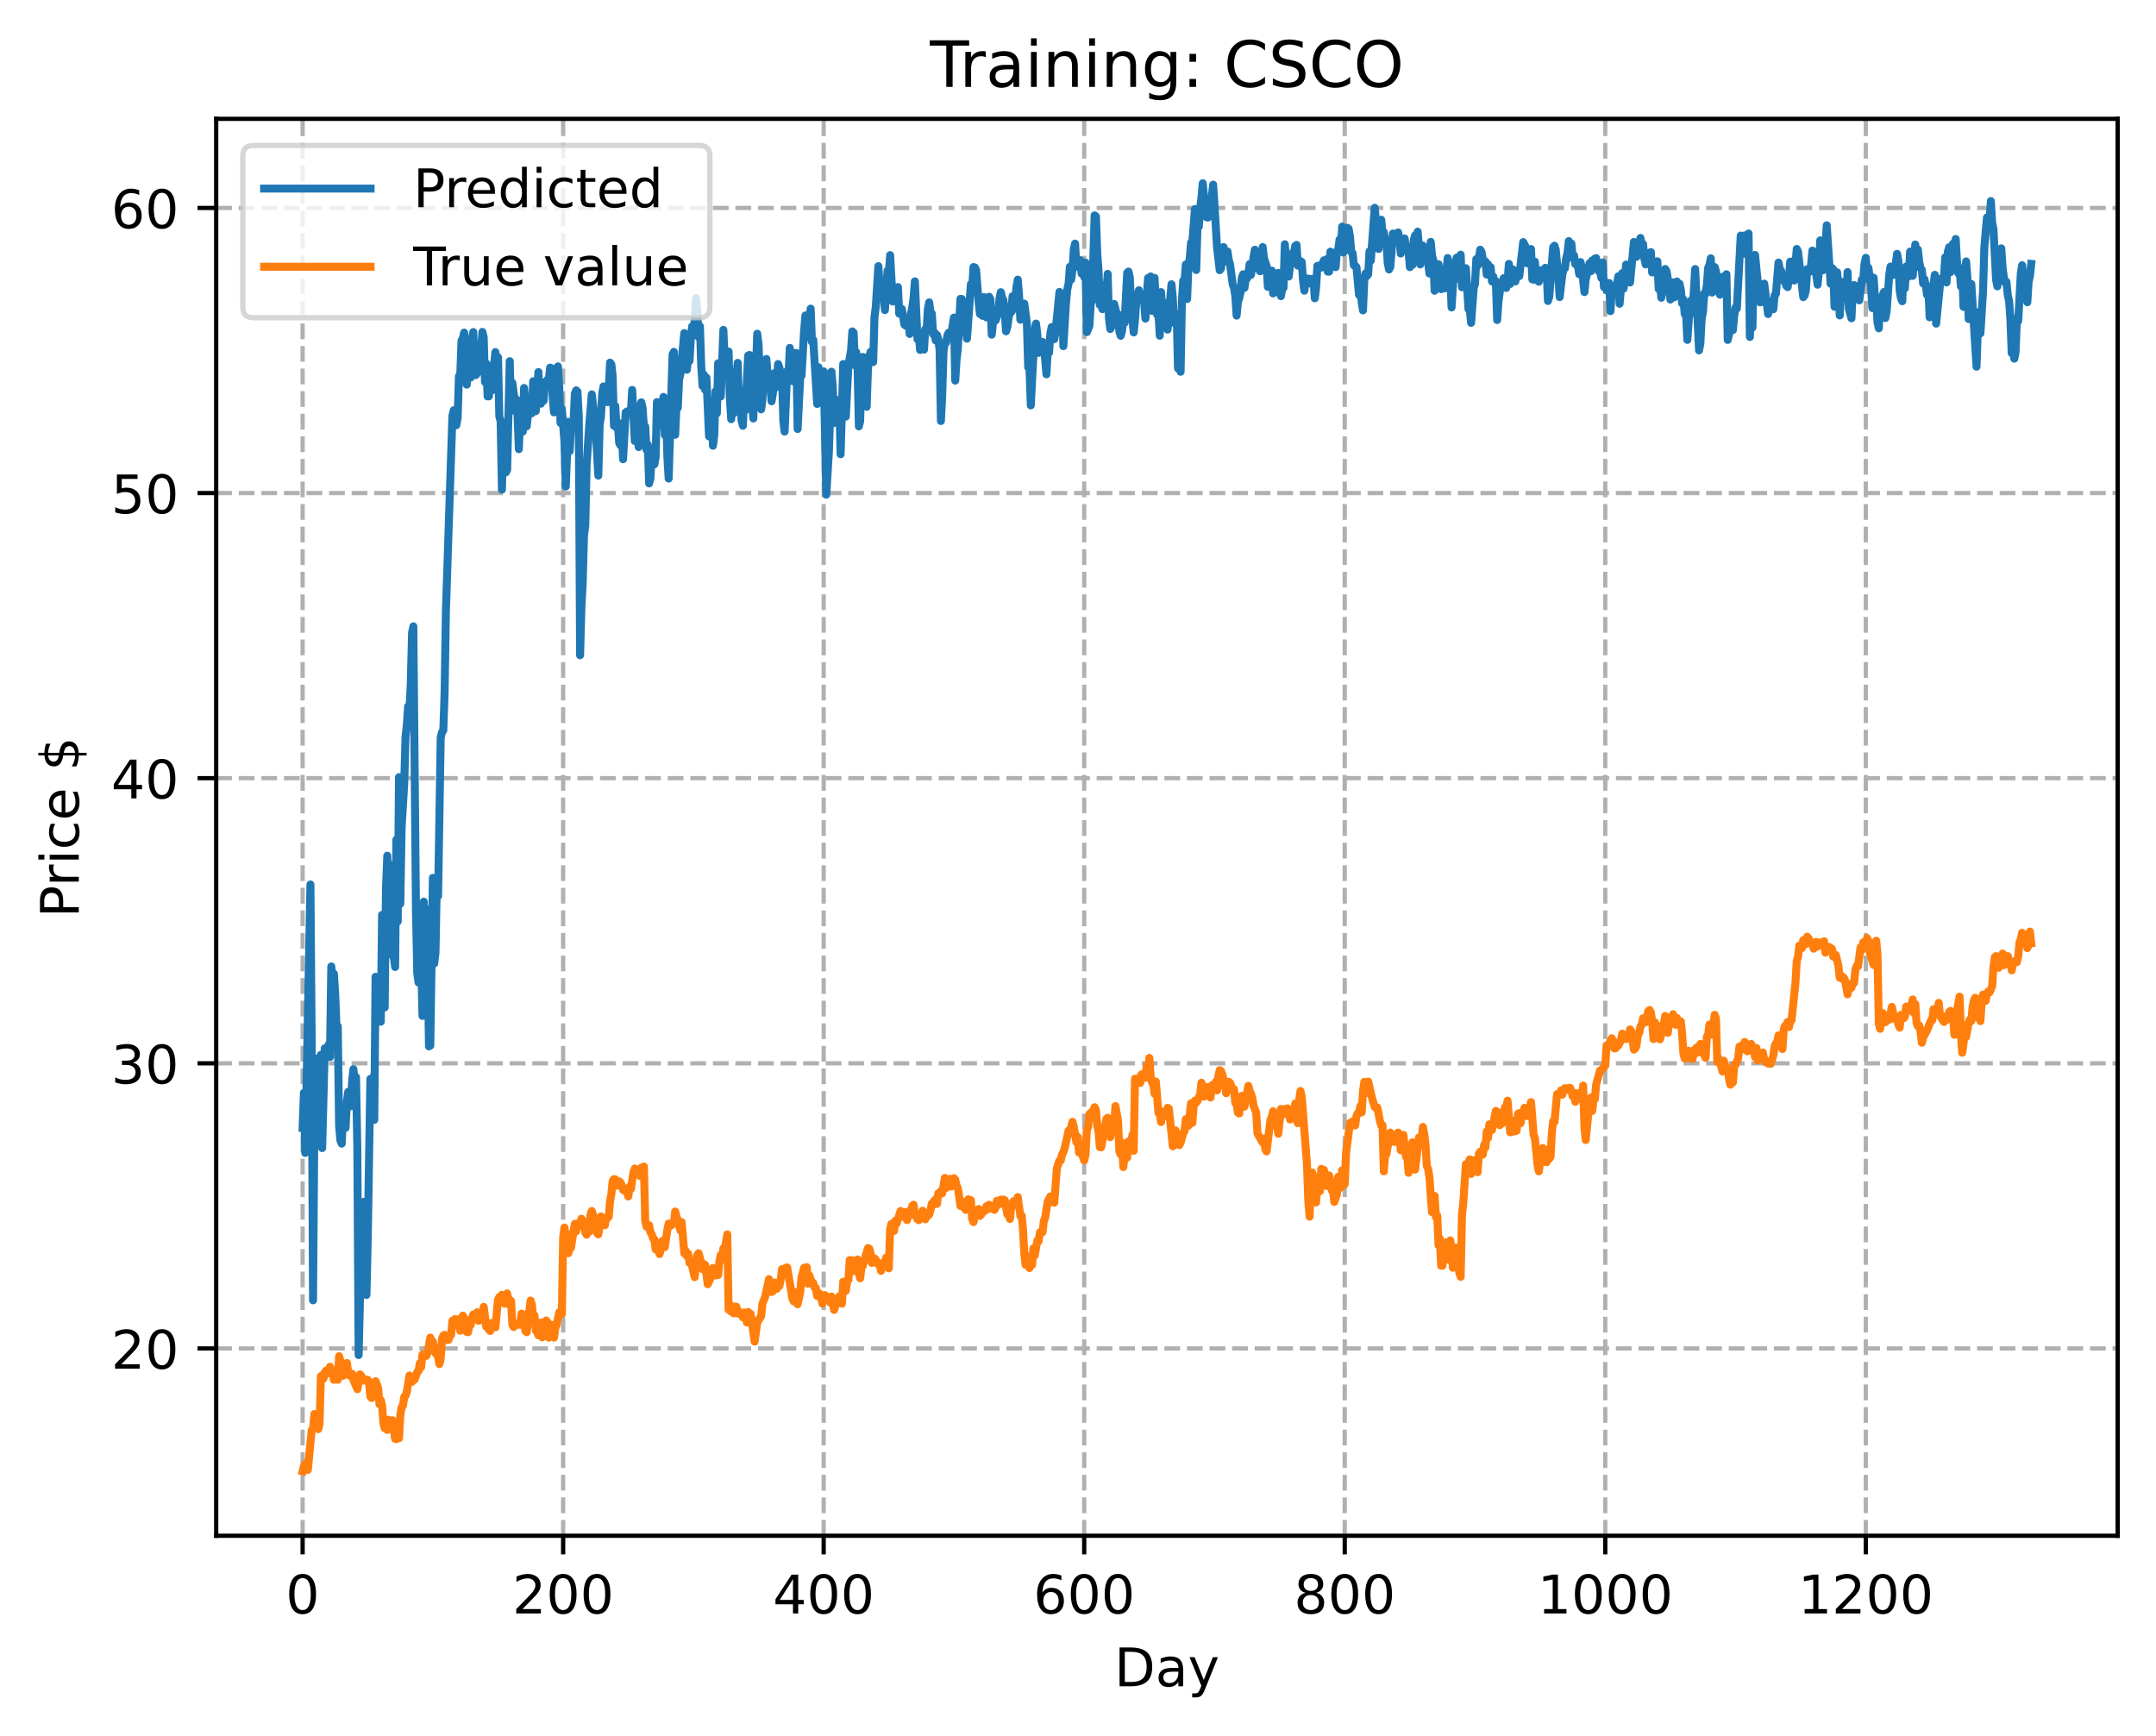 <?xml version="1.0" encoding="utf-8" standalone="no"?>
<!DOCTYPE svg PUBLIC "-//W3C//DTD SVG 1.1//EN"
  "http://www.w3.org/Graphics/SVG/1.1/DTD/svg11.dtd">
<!-- Created with matplotlib (https://matplotlib.org/) -->
<svg height="325.986pt" version="1.1" viewBox="0 0 404.923 325.986" width="404.923pt" xmlns="http://www.w3.org/2000/svg" xmlns:xlink="http://www.w3.org/1999/xlink">
 <defs>
  <style type="text/css">
*{stroke-linecap:butt;stroke-linejoin:round;}
  </style>
 </defs>
 <g id="figure_1">
  <g id="patch_1">
   <path d="M 0 325.986 
L 404.923 325.986 
L 404.923 0 
L 0 0 
z
" style="fill:#ffffff;"/>
  </g>
  <g id="axes_1">
   <g id="patch_2">
    <path d="M 40.603 288.43 
L 397.723 288.43 
L 397.723 22.318 
L 40.603 22.318 
z
" style="fill:#ffffff;"/>
   </g>
   <g id="matplotlib.axis_1">
    <g id="xtick_1">
     <g id="line2d_1">
      <path clip-path="url(#paba04096d9)" d="M 56.836 288.43 
L 56.836 22.318 
" style="fill:none;stroke:#b0b0b0;stroke-dasharray:2.96,1.28;stroke-dashoffset:0;stroke-width:0.8;"/>
     </g>
     <g id="line2d_2">
      <defs>
       <path d="M 0 0 
L 0 3.5 
" id="m489a79fe8e" style="stroke:#000000;stroke-width:0.8;"/>
      </defs>
      <g>
       <use style="stroke:#000000;stroke-width:0.8;" x="56.836" xlink:href="#m489a79fe8e" y="288.43"/>
      </g>
     </g>
     <g id="text_1">
      <!-- 0 -->
      <defs>
       <path d="M 31.781 66.406 
Q 24.172 66.406 20.328 58.906 
Q 16.5 51.422 16.5 36.375 
Q 16.5 21.391 20.328 13.891 
Q 24.172 6.391 31.781 6.391 
Q 39.453 6.391 43.281 13.891 
Q 47.125 21.391 47.125 36.375 
Q 47.125 51.422 43.281 58.906 
Q 39.453 66.406 31.781 66.406 
z
M 31.781 74.219 
Q 44.047 74.219 50.516 64.516 
Q 56.984 54.828 56.984 36.375 
Q 56.984 17.969 50.516 8.266 
Q 44.047 -1.422 31.781 -1.422 
Q 19.531 -1.422 13.062 8.266 
Q 6.594 17.969 6.594 36.375 
Q 6.594 54.828 13.062 64.516 
Q 19.531 74.219 31.781 74.219 
z
" id="DejaVuSans-48"/>
      </defs>
      <g transform="translate(53.655 303.029)scale(0.1 -0.1)">
       <use xlink:href="#DejaVuSans-48"/>
      </g>
     </g>
    </g>
    <g id="xtick_2">
     <g id="line2d_3">
      <path clip-path="url(#paba04096d9)" d="M 105.766 288.43 
L 105.766 22.318 
" style="fill:none;stroke:#b0b0b0;stroke-dasharray:2.96,1.28;stroke-dashoffset:0;stroke-width:0.8;"/>
     </g>
     <g id="line2d_4">
      <g>
       <use style="stroke:#000000;stroke-width:0.8;" x="105.766" xlink:href="#m489a79fe8e" y="288.43"/>
      </g>
     </g>
     <g id="text_2">
      <!-- 200 -->
      <defs>
       <path d="M 19.188 8.297 
L 53.609 8.297 
L 53.609 0 
L 7.328 0 
L 7.328 8.297 
Q 12.938 14.109 22.625 23.891 
Q 32.328 33.688 34.812 36.531 
Q 39.547 41.844 41.422 45.531 
Q 43.312 49.219 43.312 52.781 
Q 43.312 58.594 39.234 62.25 
Q 35.156 65.922 28.609 65.922 
Q 23.969 65.922 18.812 64.312 
Q 13.672 62.703 7.812 59.422 
L 7.812 69.391 
Q 13.766 71.781 18.938 73 
Q 24.125 74.219 28.422 74.219 
Q 39.75 74.219 46.484 68.547 
Q 53.219 62.891 53.219 53.422 
Q 53.219 48.922 51.531 44.891 
Q 49.859 40.875 45.406 35.406 
Q 44.188 33.984 37.641 27.219 
Q 31.109 20.453 19.188 8.297 
z
" id="DejaVuSans-50"/>
      </defs>
      <g transform="translate(96.223 303.029)scale(0.1 -0.1)">
       <use xlink:href="#DejaVuSans-50"/>
       <use x="63.623" xlink:href="#DejaVuSans-48"/>
       <use x="127.246" xlink:href="#DejaVuSans-48"/>
      </g>
     </g>
    </g>
    <g id="xtick_3">
     <g id="line2d_5">
      <path clip-path="url(#paba04096d9)" d="M 154.697 288.43 
L 154.697 22.318 
" style="fill:none;stroke:#b0b0b0;stroke-dasharray:2.96,1.28;stroke-dashoffset:0;stroke-width:0.8;"/>
     </g>
     <g id="line2d_6">
      <g>
       <use style="stroke:#000000;stroke-width:0.8;" x="154.697" xlink:href="#m489a79fe8e" y="288.43"/>
      </g>
     </g>
     <g id="text_3">
      <!-- 400 -->
      <defs>
       <path d="M 37.797 64.312 
L 12.891 25.391 
L 37.797 25.391 
z
M 35.203 72.906 
L 47.609 72.906 
L 47.609 25.391 
L 58.016 25.391 
L 58.016 17.188 
L 47.609 17.188 
L 47.609 0 
L 37.797 0 
L 37.797 17.188 
L 4.891 17.188 
L 4.891 26.703 
z
" id="DejaVuSans-52"/>
      </defs>
      <g transform="translate(145.153 303.029)scale(0.1 -0.1)">
       <use xlink:href="#DejaVuSans-52"/>
       <use x="63.623" xlink:href="#DejaVuSans-48"/>
       <use x="127.246" xlink:href="#DejaVuSans-48"/>
      </g>
     </g>
    </g>
    <g id="xtick_4">
     <g id="line2d_7">
      <path clip-path="url(#paba04096d9)" d="M 203.628 288.43 
L 203.628 22.318 
" style="fill:none;stroke:#b0b0b0;stroke-dasharray:2.96,1.28;stroke-dashoffset:0;stroke-width:0.8;"/>
     </g>
     <g id="line2d_8">
      <g>
       <use style="stroke:#000000;stroke-width:0.8;" x="203.628" xlink:href="#m489a79fe8e" y="288.43"/>
      </g>
     </g>
     <g id="text_4">
      <!-- 600 -->
      <defs>
       <path d="M 33.016 40.375 
Q 26.375 40.375 22.484 35.828 
Q 18.609 31.297 18.609 23.391 
Q 18.609 15.531 22.484 10.953 
Q 26.375 6.391 33.016 6.391 
Q 39.656 6.391 43.531 10.953 
Q 47.406 15.531 47.406 23.391 
Q 47.406 31.297 43.531 35.828 
Q 39.656 40.375 33.016 40.375 
z
M 52.594 71.297 
L 52.594 62.312 
Q 48.875 64.062 45.094 64.984 
Q 41.312 65.922 37.594 65.922 
Q 27.828 65.922 22.672 59.328 
Q 17.531 52.734 16.797 39.406 
Q 19.672 43.656 24.016 45.922 
Q 28.375 48.188 33.594 48.188 
Q 44.578 48.188 50.953 41.516 
Q 57.328 34.859 57.328 23.391 
Q 57.328 12.156 50.688 5.359 
Q 44.047 -1.422 33.016 -1.422 
Q 20.359 -1.422 13.672 8.266 
Q 6.984 17.969 6.984 36.375 
Q 6.984 53.656 15.188 63.938 
Q 23.391 74.219 37.203 74.219 
Q 40.922 74.219 44.703 73.484 
Q 48.484 72.75 52.594 71.297 
z
" id="DejaVuSans-54"/>
      </defs>
      <g transform="translate(194.084 303.029)scale(0.1 -0.1)">
       <use xlink:href="#DejaVuSans-54"/>
       <use x="63.623" xlink:href="#DejaVuSans-48"/>
       <use x="127.246" xlink:href="#DejaVuSans-48"/>
      </g>
     </g>
    </g>
    <g id="xtick_5">
     <g id="line2d_9">
      <path clip-path="url(#paba04096d9)" d="M 252.558 288.43 
L 252.558 22.318 
" style="fill:none;stroke:#b0b0b0;stroke-dasharray:2.96,1.28;stroke-dashoffset:0;stroke-width:0.8;"/>
     </g>
     <g id="line2d_10">
      <g>
       <use style="stroke:#000000;stroke-width:0.8;" x="252.558" xlink:href="#m489a79fe8e" y="288.43"/>
      </g>
     </g>
     <g id="text_5">
      <!-- 800 -->
      <defs>
       <path d="M 31.781 34.625 
Q 24.75 34.625 20.719 30.859 
Q 16.703 27.094 16.703 20.516 
Q 16.703 13.922 20.719 10.156 
Q 24.75 6.391 31.781 6.391 
Q 38.812 6.391 42.859 10.172 
Q 46.922 13.969 46.922 20.516 
Q 46.922 27.094 42.891 30.859 
Q 38.875 34.625 31.781 34.625 
z
M 21.922 38.812 
Q 15.578 40.375 12.031 44.719 
Q 8.5 49.078 8.5 55.328 
Q 8.5 64.062 14.719 69.141 
Q 20.953 74.219 31.781 74.219 
Q 42.672 74.219 48.875 69.141 
Q 55.078 64.062 55.078 55.328 
Q 55.078 49.078 51.531 44.719 
Q 48 40.375 41.703 38.812 
Q 48.828 37.156 52.797 32.312 
Q 56.781 27.484 56.781 20.516 
Q 56.781 9.906 50.312 4.234 
Q 43.844 -1.422 31.781 -1.422 
Q 19.734 -1.422 13.25 4.234 
Q 6.781 9.906 6.781 20.516 
Q 6.781 27.484 10.781 32.312 
Q 14.797 37.156 21.922 38.812 
z
M 18.312 54.391 
Q 18.312 48.734 21.844 45.562 
Q 25.391 42.391 31.781 42.391 
Q 38.141 42.391 41.719 45.562 
Q 45.312 48.734 45.312 54.391 
Q 45.312 60.062 41.719 63.234 
Q 38.141 66.406 31.781 66.406 
Q 25.391 66.406 21.844 63.234 
Q 18.312 60.062 18.312 54.391 
z
" id="DejaVuSans-56"/>
      </defs>
      <g transform="translate(243.015 303.029)scale(0.1 -0.1)">
       <use xlink:href="#DejaVuSans-56"/>
       <use x="63.623" xlink:href="#DejaVuSans-48"/>
       <use x="127.246" xlink:href="#DejaVuSans-48"/>
      </g>
     </g>
    </g>
    <g id="xtick_6">
     <g id="line2d_11">
      <path clip-path="url(#paba04096d9)" d="M 301.489 288.43 
L 301.489 22.318 
" style="fill:none;stroke:#b0b0b0;stroke-dasharray:2.96,1.28;stroke-dashoffset:0;stroke-width:0.8;"/>
     </g>
     <g id="line2d_12">
      <g>
       <use style="stroke:#000000;stroke-width:0.8;" x="301.489" xlink:href="#m489a79fe8e" y="288.43"/>
      </g>
     </g>
     <g id="text_6">
      <!-- 1000 -->
      <defs>
       <path d="M 12.406 8.297 
L 28.516 8.297 
L 28.516 63.922 
L 10.984 60.406 
L 10.984 69.391 
L 28.422 72.906 
L 38.281 72.906 
L 38.281 8.297 
L 54.391 8.297 
L 54.391 0 
L 12.406 0 
z
" id="DejaVuSans-49"/>
      </defs>
      <g transform="translate(288.764 303.029)scale(0.1 -0.1)">
       <use xlink:href="#DejaVuSans-49"/>
       <use x="63.623" xlink:href="#DejaVuSans-48"/>
       <use x="127.246" xlink:href="#DejaVuSans-48"/>
       <use x="190.869" xlink:href="#DejaVuSans-48"/>
      </g>
     </g>
    </g>
    <g id="xtick_7">
     <g id="line2d_13">
      <path clip-path="url(#paba04096d9)" d="M 350.419 288.43 
L 350.419 22.318 
" style="fill:none;stroke:#b0b0b0;stroke-dasharray:2.96,1.28;stroke-dashoffset:0;stroke-width:0.8;"/>
     </g>
     <g id="line2d_14">
      <g>
       <use style="stroke:#000000;stroke-width:0.8;" x="350.419" xlink:href="#m489a79fe8e" y="288.43"/>
      </g>
     </g>
     <g id="text_7">
      <!-- 1200 -->
      <g transform="translate(337.694 303.029)scale(0.1 -0.1)">
       <use xlink:href="#DejaVuSans-49"/>
       <use x="63.623" xlink:href="#DejaVuSans-50"/>
       <use x="127.246" xlink:href="#DejaVuSans-48"/>
       <use x="190.869" xlink:href="#DejaVuSans-48"/>
      </g>
     </g>
    </g>
    <g id="text_8">
     <!-- Day -->
     <defs>
      <path d="M 19.672 64.797 
L 19.672 8.109 
L 31.594 8.109 
Q 46.688 8.109 53.688 14.938 
Q 60.688 21.781 60.688 36.531 
Q 60.688 51.172 53.688 57.984 
Q 46.688 64.797 31.594 64.797 
z
M 9.812 72.906 
L 30.078 72.906 
Q 51.266 72.906 61.172 64.094 
Q 71.094 55.281 71.094 36.531 
Q 71.094 17.672 61.125 8.828 
Q 51.172 0 30.078 0 
L 9.812 0 
z
" id="DejaVuSans-68"/>
      <path d="M 34.281 27.484 
Q 23.391 27.484 19.188 25 
Q 14.984 22.516 14.984 16.5 
Q 14.984 11.719 18.141 8.906 
Q 21.297 6.109 26.703 6.109 
Q 34.188 6.109 38.703 11.406 
Q 43.219 16.703 43.219 25.484 
L 43.219 27.484 
z
M 52.203 31.203 
L 52.203 0 
L 43.219 0 
L 43.219 8.297 
Q 40.141 3.328 35.547 0.953 
Q 30.953 -1.422 24.312 -1.422 
Q 15.922 -1.422 10.953 3.297 
Q 6 8.016 6 15.922 
Q 6 25.141 12.172 29.828 
Q 18.359 34.516 30.609 34.516 
L 43.219 34.516 
L 43.219 35.406 
Q 43.219 41.609 39.141 45 
Q 35.062 48.391 27.688 48.391 
Q 23 48.391 18.547 47.266 
Q 14.109 46.141 10.016 43.891 
L 10.016 52.203 
Q 14.938 54.109 19.578 55.047 
Q 24.219 56 28.609 56 
Q 40.484 56 46.344 49.844 
Q 52.203 43.703 52.203 31.203 
z
" id="DejaVuSans-97"/>
      <path d="M 32.172 -5.078 
Q 28.375 -14.844 24.75 -17.812 
Q 21.141 -20.797 15.094 -20.797 
L 7.906 -20.797 
L 7.906 -13.281 
L 13.188 -13.281 
Q 16.891 -13.281 18.938 -11.516 
Q 21 -9.766 23.484 -3.219 
L 25.094 0.875 
L 2.984 54.688 
L 12.5 54.688 
L 29.594 11.922 
L 46.688 54.688 
L 56.203 54.688 
z
" id="DejaVuSans-121"/>
     </defs>
     <g transform="translate(209.29 316.707)scale(0.1 -0.1)">
      <use xlink:href="#DejaVuSans-68"/>
      <use x="77.002" xlink:href="#DejaVuSans-97"/>
      <use x="138.281" xlink:href="#DejaVuSans-121"/>
     </g>
    </g>
   </g>
   <g id="matplotlib.axis_2">
    <g id="ytick_1">
     <g id="line2d_15">
      <path clip-path="url(#paba04096d9)" d="M 40.603 253.254 
L 397.723 253.254 
" style="fill:none;stroke:#b0b0b0;stroke-dasharray:2.96,1.28;stroke-dashoffset:0;stroke-width:0.8;"/>
     </g>
     <g id="line2d_16">
      <defs>
       <path d="M 0 0 
L -3.5 0 
" id="m0965c953ff" style="stroke:#000000;stroke-width:0.8;"/>
      </defs>
      <g>
       <use style="stroke:#000000;stroke-width:0.8;" x="40.603" xlink:href="#m0965c953ff" y="253.254"/>
      </g>
     </g>
     <g id="text_9">
      <!-- 20 -->
      <g transform="translate(20.878 257.053)scale(0.1 -0.1)">
       <use xlink:href="#DejaVuSans-50"/>
       <use x="63.623" xlink:href="#DejaVuSans-48"/>
      </g>
     </g>
    </g>
    <g id="ytick_2">
     <g id="line2d_17">
      <path clip-path="url(#paba04096d9)" d="M 40.603 199.704 
L 397.723 199.704 
" style="fill:none;stroke:#b0b0b0;stroke-dasharray:2.96,1.28;stroke-dashoffset:0;stroke-width:0.8;"/>
     </g>
     <g id="line2d_18">
      <g>
       <use style="stroke:#000000;stroke-width:0.8;" x="40.603" xlink:href="#m0965c953ff" y="199.704"/>
      </g>
     </g>
     <g id="text_10">
      <!-- 30 -->
      <defs>
       <path d="M 40.578 39.312 
Q 47.656 37.797 51.625 33 
Q 55.609 28.219 55.609 21.188 
Q 55.609 10.406 48.188 4.484 
Q 40.766 -1.422 27.094 -1.422 
Q 22.516 -1.422 17.656 -0.516 
Q 12.797 0.391 7.625 2.203 
L 7.625 11.719 
Q 11.719 9.328 16.594 8.109 
Q 21.484 6.891 26.812 6.891 
Q 36.078 6.891 40.938 10.547 
Q 45.797 14.203 45.797 21.188 
Q 45.797 27.641 41.281 31.266 
Q 36.766 34.906 28.719 34.906 
L 20.219 34.906 
L 20.219 43.016 
L 29.109 43.016 
Q 36.375 43.016 40.234 45.922 
Q 44.094 48.828 44.094 54.297 
Q 44.094 59.906 40.109 62.906 
Q 36.141 65.922 28.719 65.922 
Q 24.656 65.922 20.016 65.031 
Q 15.375 64.156 9.812 62.312 
L 9.812 71.094 
Q 15.438 72.656 20.344 73.438 
Q 25.25 74.219 29.594 74.219 
Q 40.828 74.219 47.359 69.109 
Q 53.906 64.016 53.906 55.328 
Q 53.906 49.266 50.438 45.094 
Q 46.969 40.922 40.578 39.312 
z
" id="DejaVuSans-51"/>
      </defs>
      <g transform="translate(20.878 203.504)scale(0.1 -0.1)">
       <use xlink:href="#DejaVuSans-51"/>
       <use x="63.623" xlink:href="#DejaVuSans-48"/>
      </g>
     </g>
    </g>
    <g id="ytick_3">
     <g id="line2d_19">
      <path clip-path="url(#paba04096d9)" d="M 40.603 146.155 
L 397.723 146.155 
" style="fill:none;stroke:#b0b0b0;stroke-dasharray:2.96,1.28;stroke-dashoffset:0;stroke-width:0.8;"/>
     </g>
     <g id="line2d_20">
      <g>
       <use style="stroke:#000000;stroke-width:0.8;" x="40.603" xlink:href="#m0965c953ff" y="146.155"/>
      </g>
     </g>
     <g id="text_11">
      <!-- 40 -->
      <g transform="translate(20.878 149.954)scale(0.1 -0.1)">
       <use xlink:href="#DejaVuSans-52"/>
       <use x="63.623" xlink:href="#DejaVuSans-48"/>
      </g>
     </g>
    </g>
    <g id="ytick_4">
     <g id="line2d_21">
      <path clip-path="url(#paba04096d9)" d="M 40.603 92.605 
L 397.723 92.605 
" style="fill:none;stroke:#b0b0b0;stroke-dasharray:2.96,1.28;stroke-dashoffset:0;stroke-width:0.8;"/>
     </g>
     <g id="line2d_22">
      <g>
       <use style="stroke:#000000;stroke-width:0.8;" x="40.603" xlink:href="#m0965c953ff" y="92.605"/>
      </g>
     </g>
     <g id="text_12">
      <!-- 50 -->
      <defs>
       <path d="M 10.797 72.906 
L 49.516 72.906 
L 49.516 64.594 
L 19.828 64.594 
L 19.828 46.734 
Q 21.969 47.469 24.109 47.828 
Q 26.266 48.188 28.422 48.188 
Q 40.625 48.188 47.75 41.5 
Q 54.891 34.812 54.891 23.391 
Q 54.891 11.625 47.562 5.094 
Q 40.234 -1.422 26.906 -1.422 
Q 22.312 -1.422 17.547 -0.641 
Q 12.797 0.141 7.719 1.703 
L 7.719 11.625 
Q 12.109 9.234 16.797 8.062 
Q 21.484 6.891 26.703 6.891 
Q 35.156 6.891 40.078 11.328 
Q 45.016 15.766 45.016 23.391 
Q 45.016 31 40.078 35.438 
Q 35.156 39.891 26.703 39.891 
Q 22.75 39.891 18.812 39.016 
Q 14.891 38.141 10.797 36.281 
z
" id="DejaVuSans-53"/>
      </defs>
      <g transform="translate(20.878 96.404)scale(0.1 -0.1)">
       <use xlink:href="#DejaVuSans-53"/>
       <use x="63.623" xlink:href="#DejaVuSans-48"/>
      </g>
     </g>
    </g>
    <g id="ytick_5">
     <g id="line2d_23">
      <path clip-path="url(#paba04096d9)" d="M 40.603 39.055 
L 397.723 39.055 
" style="fill:none;stroke:#b0b0b0;stroke-dasharray:2.96,1.28;stroke-dashoffset:0;stroke-width:0.8;"/>
     </g>
     <g id="line2d_24">
      <g>
       <use style="stroke:#000000;stroke-width:0.8;" x="40.603" xlink:href="#m0965c953ff" y="39.055"/>
      </g>
     </g>
     <g id="text_13">
      <!-- 60 -->
      <g transform="translate(20.878 42.854)scale(0.1 -0.1)">
       <use xlink:href="#DejaVuSans-54"/>
       <use x="63.623" xlink:href="#DejaVuSans-48"/>
      </g>
     </g>
    </g>
    <g id="text_14">
     <!-- Price $ -->
     <defs>
      <path d="M 19.672 64.797 
L 19.672 37.406 
L 32.078 37.406 
Q 38.969 37.406 42.719 40.969 
Q 46.484 44.531 46.484 51.125 
Q 46.484 57.672 42.719 61.234 
Q 38.969 64.797 32.078 64.797 
z
M 9.812 72.906 
L 32.078 72.906 
Q 44.344 72.906 50.609 67.359 
Q 56.891 61.812 56.891 51.125 
Q 56.891 40.328 50.609 34.812 
Q 44.344 29.297 32.078 29.297 
L 19.672 29.297 
L 19.672 0 
L 9.812 0 
z
" id="DejaVuSans-80"/>
      <path d="M 41.109 46.297 
Q 39.594 47.172 37.812 47.578 
Q 36.031 48 33.891 48 
Q 26.266 48 22.188 43.047 
Q 18.109 38.094 18.109 28.812 
L 18.109 0 
L 9.078 0 
L 9.078 54.688 
L 18.109 54.688 
L 18.109 46.188 
Q 20.953 51.172 25.484 53.578 
Q 30.031 56 36.531 56 
Q 37.453 56 38.578 55.875 
Q 39.703 55.766 41.062 55.516 
z
" id="DejaVuSans-114"/>
      <path d="M 9.422 54.688 
L 18.406 54.688 
L 18.406 0 
L 9.422 0 
z
M 9.422 75.984 
L 18.406 75.984 
L 18.406 64.594 
L 9.422 64.594 
z
" id="DejaVuSans-105"/>
      <path d="M 48.781 52.594 
L 48.781 44.188 
Q 44.969 46.297 41.141 47.344 
Q 37.312 48.391 33.406 48.391 
Q 24.656 48.391 19.812 42.844 
Q 14.984 37.312 14.984 27.297 
Q 14.984 17.281 19.812 11.734 
Q 24.656 6.203 33.406 6.203 
Q 37.312 6.203 41.141 7.25 
Q 44.969 8.297 48.781 10.406 
L 48.781 2.094 
Q 45.016 0.344 40.984 -0.531 
Q 36.969 -1.422 32.422 -1.422 
Q 20.062 -1.422 12.781 6.344 
Q 5.516 14.109 5.516 27.297 
Q 5.516 40.672 12.859 48.328 
Q 20.219 56 33.016 56 
Q 37.156 56 41.109 55.141 
Q 45.062 54.297 48.781 52.594 
z
" id="DejaVuSans-99"/>
      <path d="M 56.203 29.594 
L 56.203 25.203 
L 14.891 25.203 
Q 15.484 15.922 20.484 11.062 
Q 25.484 6.203 34.422 6.203 
Q 39.594 6.203 44.453 7.469 
Q 49.312 8.734 54.109 11.281 
L 54.109 2.781 
Q 49.266 0.734 44.188 -0.344 
Q 39.109 -1.422 33.891 -1.422 
Q 20.797 -1.422 13.156 6.188 
Q 5.516 13.812 5.516 26.812 
Q 5.516 40.234 12.766 48.109 
Q 20.016 56 32.328 56 
Q 43.359 56 49.781 48.891 
Q 56.203 41.797 56.203 29.594 
z
M 47.219 32.234 
Q 47.125 39.594 43.094 43.984 
Q 39.062 48.391 32.422 48.391 
Q 24.906 48.391 20.391 44.141 
Q 15.875 39.891 15.188 32.172 
z
" id="DejaVuSans-101"/>
      <path id="DejaVuSans-32"/>
      <path d="M 33.797 -14.703 
L 28.906 -14.703 
L 28.859 0 
Q 23.734 0.094 18.609 1.188 
Q 13.484 2.297 8.297 4.5 
L 8.297 13.281 
Q 13.281 10.156 18.375 8.562 
Q 23.484 6.984 28.906 6.938 
L 28.906 29.203 
Q 18.109 30.953 13.203 35.156 
Q 8.297 39.359 8.297 46.688 
Q 8.297 54.641 13.625 59.219 
Q 18.953 63.812 28.906 64.5 
L 28.906 75.984 
L 33.797 75.984 
L 33.797 64.656 
Q 38.328 64.453 42.578 63.688 
Q 46.828 62.938 50.875 61.625 
L 50.875 53.078 
Q 46.828 55.125 42.547 56.25 
Q 38.281 57.375 33.797 57.562 
L 33.797 36.719 
Q 44.875 35.016 50.094 30.609 
Q 55.328 26.219 55.328 18.609 
Q 55.328 10.359 49.781 5.594 
Q 44.234 0.828 33.797 0.094 
z
M 28.906 37.594 
L 28.906 57.625 
Q 23.25 56.984 20.266 54.391 
Q 17.281 51.812 17.281 47.516 
Q 17.281 43.312 20.031 40.969 
Q 22.797 38.625 28.906 37.594 
z
M 33.797 28.219 
L 33.797 7.078 
Q 39.984 7.906 43.141 10.594 
Q 46.297 13.281 46.297 17.672 
Q 46.297 21.969 43.281 24.5 
Q 40.281 27.047 33.797 28.219 
z
" id="DejaVuSans-36"/>
     </defs>
     <g transform="translate(14.798 172.342)rotate(-90)scale(0.1 -0.1)">
      <use xlink:href="#DejaVuSans-80"/>
      <use x="58.553" xlink:href="#DejaVuSans-114"/>
      <use x="99.666" xlink:href="#DejaVuSans-105"/>
      <use x="127.449" xlink:href="#DejaVuSans-99"/>
      <use x="182.43" xlink:href="#DejaVuSans-101"/>
      <use x="243.953" xlink:href="#DejaVuSans-32"/>
      <use x="275.74" xlink:href="#DejaVuSans-36"/>
     </g>
    </g>
   </g>
   <g id="line2d_25">
    <path clip-path="url(#paba04096d9)" d="M 56.836 211.835 
L 57.081 205.245 
L 57.325 216.533 
L 58.304 166.115 
L 58.548 197.23 
L 58.793 244.216 
L 59.038 211.511 
L 59.527 198.81 
L 60.016 203.477 
L 60.261 198.114 
L 60.506 215.63 
L 60.995 196.878 
L 61.24 198.177 
L 61.484 197.624 
L 61.729 196.184 
L 61.974 198.516 
L 62.218 181.516 
L 62.463 184.176 
L 62.708 182.884 
L 62.952 186.548 
L 63.197 192.978 
L 63.441 192.746 
L 63.686 211.451 
L 63.931 214.163 
L 64.175 214.791 
L 64.42 209.527 
L 64.665 209.456 
L 64.909 211.813 
L 65.154 206.796 
L 65.399 205.062 
L 65.643 205.539 
L 65.888 207.763 
L 66.133 203.026 
L 66.377 200.799 
L 66.622 203.17 
L 66.867 202.29 
L 67.111 215.462 
L 67.356 254.499 
L 67.845 234.235 
L 68.335 225.715 
L 68.579 230.549 
L 68.824 243.212 
L 69.069 232.59 
L 69.558 202.638 
L 69.802 208.32 
L 70.047 202.299 
L 70.292 210.334 
L 70.536 183.454 
L 70.781 191.714 
L 71.026 187.097 
L 71.27 191.044 
L 71.515 191.891 
L 71.76 171.827 
L 72.004 176.535 
L 72.249 189.214 
L 72.494 166.788 
L 72.738 160.713 
L 72.983 168 
L 73.228 162.358 
L 73.472 169.065 
L 73.717 179.468 
L 73.962 179.69 
L 74.206 181.612 
L 74.451 157.698 
L 74.696 173.06 
L 74.94 145.955 
L 75.185 169.742 
L 75.429 155.411 
L 75.919 147.169 
L 76.163 138.408 
L 76.408 136.127 
L 76.653 132.659 
L 76.897 133.373 
L 77.142 128.56 
L 77.387 118.852 
L 77.631 117.64 
L 78.121 170.793 
L 78.365 182.791 
L 78.61 184.533 
L 78.855 170.25 
L 79.344 190.799 
L 79.589 169.346 
L 79.833 179.732 
L 80.078 170.719 
L 80.323 180.221 
L 80.567 196.522 
L 80.812 196.38 
L 81.301 164.865 
L 81.546 180.961 
L 81.79 178.943 
L 82.035 165.838 
L 82.28 168.293 
L 82.769 138.504 
L 83.014 137.498 
L 83.258 137.178 
L 83.503 130.069 
L 83.748 114.643 
L 84.971 78.069 
L 85.216 77.045 
L 85.46 77.006 
L 85.705 79.861 
L 85.95 78.516 
L 86.194 70.662 
L 86.439 70.328 
L 86.684 63.957 
L 86.928 63.564 
L 87.173 62.463 
L 87.662 72.241 
L 87.907 69.146 
L 88.151 68.201 
L 88.396 70.915 
L 88.641 63.579 
L 88.885 62.362 
L 89.13 68.561 
L 89.375 70.439 
L 89.619 70.082 
L 89.864 67.89 
L 90.109 69.173 
L 90.598 62.341 
L 90.843 63.347 
L 91.087 71.753 
L 91.332 68.276 
L 91.577 74.447 
L 91.821 74.434 
L 92.066 71.28 
L 92.311 70.94 
L 92.555 73.254 
L 92.8 68.438 
L 93.044 66.131 
L 93.289 69.115 
L 93.534 67.09 
L 93.778 78.256 
L 94.023 79.017 
L 94.268 91.954 
L 94.512 83.459 
L 94.757 83.359 
L 95.002 88.725 
L 95.246 88.245 
L 95.736 67.835 
L 95.98 77.185 
L 96.225 71.911 
L 96.714 75.587 
L 96.959 74.986 
L 97.204 78.044 
L 97.448 84.359 
L 97.693 78.127 
L 97.938 80.227 
L 98.182 81.056 
L 98.427 72.867 
L 98.672 75.398 
L 98.916 80.085 
L 99.161 78.003 
L 99.405 74.649 
L 99.65 74.898 
L 99.895 77.608 
L 100.139 71.606 
L 100.629 77.212 
L 101.118 69.878 
L 101.363 75.179 
L 101.607 75.816 
L 101.852 72.866 
L 102.097 75.258 
L 102.341 71.749 
L 102.586 72.172 
L 102.831 71.308 
L 103.075 71.415 
L 103.32 69.051 
L 103.565 69.153 
L 103.809 74.714 
L 104.054 77.452 
L 104.299 73.119 
L 104.543 73.242 
L 104.788 68.815 
L 105.032 72.731 
L 105.277 79.446 
L 105.522 76.785 
L 106.011 82.939 
L 106.256 91.366 
L 106.745 79.226 
L 106.99 84.738 
L 107.234 80.54 
L 107.479 79.661 
L 107.724 79.363 
L 107.968 73.925 
L 108.213 73.314 
L 108.458 73.562 
L 108.702 78.267 
L 108.947 123.066 
L 109.192 114.191 
L 109.436 109.556 
L 109.681 100.573 
L 109.926 98.702 
L 110.17 87.399 
L 110.66 79.955 
L 111.149 74.063 
L 111.883 80.585 
L 112.372 89.33 
L 112.617 79.769 
L 112.861 78.304 
L 113.106 73.869 
L 113.351 72.579 
L 113.595 73.442 
L 113.84 73.866 
L 114.085 75.526 
L 114.329 73.126 
L 114.574 68.107 
L 114.819 68.422 
L 115.063 70.639 
L 115.308 79.967 
L 115.553 76.266 
L 115.797 80.33 
L 116.042 79.337 
L 116.287 83.186 
L 116.531 83.639 
L 116.776 80.399 
L 117.02 86.253 
L 117.51 77.458 
L 117.754 77.277 
L 117.999 77.569 
L 118.488 77.304 
L 118.733 73.229 
L 119.222 82.829 
L 119.467 82.426 
L 119.712 81.619 
L 119.956 83.963 
L 120.201 76.589 
L 120.446 75.557 
L 120.69 76.656 
L 120.935 80.23 
L 121.18 80.084 
L 121.424 84.487 
L 121.669 83.525 
L 121.914 90.788 
L 122.158 89.845 
L 122.403 85.286 
L 122.648 85.565 
L 122.892 87.208 
L 123.137 85.909 
L 123.381 75.519 
L 123.626 78.416 
L 123.871 79.831 
L 124.115 76.518 
L 124.36 75.97 
L 124.605 74.545 
L 124.849 81.698 
L 125.094 77.115 
L 125.339 85.739 
L 125.583 89.881 
L 126.317 66.544 
L 126.562 66.08 
L 126.807 81.659 
L 127.051 76.27 
L 127.296 76.601 
L 127.541 71.316 
L 127.785 70.237 
L 128.519 62.555 
L 128.764 63.692 
L 129.008 69.446 
L 129.253 66.684 
L 129.498 67.798 
L 129.742 63.575 
L 129.987 61.3 
L 130.232 62.42 
L 130.476 60.268 
L 130.721 56.001 
L 130.966 58.841 
L 131.21 63.316 
L 131.455 61.268 
L 131.7 68.733 
L 131.944 72.489 
L 132.189 70.37 
L 132.434 73.204 
L 132.678 70.92 
L 133.168 81.957 
L 133.412 76.261 
L 133.657 76.736 
L 133.902 83.716 
L 134.146 81.811 
L 134.391 73.486 
L 134.636 77.628 
L 134.88 68.223 
L 135.125 72.445 
L 135.369 74.46 
L 135.859 61.96 
L 136.103 67.619 
L 136.348 70.101 
L 136.593 67.307 
L 136.837 66.019 
L 137.082 74.88 
L 137.327 78.725 
L 137.571 74.89 
L 137.816 77.632 
L 138.061 72.378 
L 138.305 70.776 
L 138.55 68.146 
L 138.795 76.61 
L 139.039 74.418 
L 139.284 79.046 
L 139.529 79.966 
L 139.773 73.34 
L 140.018 77.033 
L 140.507 66.788 
L 140.752 66.665 
L 140.996 67.734 
L 141.241 75.58 
L 141.486 78.595 
L 141.73 67.819 
L 141.975 69.568 
L 142.22 62.675 
L 142.464 64.695 
L 142.954 76.882 
L 143.198 74.992 
L 143.443 69.609 
L 143.688 69.069 
L 143.932 67.425 
L 144.177 70.501 
L 144.666 72.505 
L 144.911 75.366 
L 145.156 73.835 
L 145.4 70.093 
L 145.645 72.812 
L 145.89 71.366 
L 146.134 68.37 
L 146.379 69.071 
L 146.624 70.188 
L 146.868 70.075 
L 147.113 78.944 
L 147.357 81.06 
L 147.847 69.675 
L 148.091 70.535 
L 148.336 65.338 
L 148.581 70.218 
L 148.825 71.577 
L 149.315 66.301 
L 149.559 66.299 
L 149.804 80.571 
L 150.293 70.85 
L 150.538 70.546 
L 151.027 62.058 
L 151.272 59.246 
L 151.517 63.392 
L 151.761 60.273 
L 152.006 59.947 
L 152.251 57.967 
L 152.495 64.21 
L 152.74 63.833 
L 153.474 75.868 
L 153.718 68.968 
L 153.963 72.728 
L 154.208 70.369 
L 154.452 72.227 
L 154.697 69.746 
L 155.186 92.907 
L 155.676 84.842 
L 156.165 69.816 
L 156.41 72.782 
L 156.654 79.436 
L 157.388 75.143 
L 157.633 75.441 
L 157.878 85.309 
L 158.367 68.364 
L 158.612 71.316 
L 158.856 78.253 
L 159.345 68.566 
L 159.835 65.828 
L 160.079 62.242 
L 160.324 62.494 
L 160.569 68.617 
L 160.813 66.162 
L 161.058 68.751 
L 161.303 80.078 
L 161.547 79.098 
L 161.792 69.875 
L 162.037 67.042 
L 162.281 67.138 
L 162.526 68.579 
L 162.771 76.4 
L 163.015 69.184 
L 163.26 66.887 
L 163.505 66.075 
L 163.749 66.425 
L 163.994 68 
L 164.239 59.542 
L 164.483 57.638 
L 164.972 49.982 
L 165.217 54.26 
L 165.462 54.692 
L 165.706 56.119 
L 165.951 55.252 
L 166.196 58.237 
L 166.685 50.835 
L 166.93 51.466 
L 167.174 47.917 
L 167.664 56.63 
L 167.908 54.723 
L 168.153 54.779 
L 168.398 55.303 
L 168.642 53.919 
L 168.887 58.91 
L 169.132 58.222 
L 169.376 58.022 
L 169.866 60.975 
L 170.11 61.163 
L 170.355 60.661 
L 170.6 59.898 
L 170.844 62.723 
L 171.089 58.874 
L 171.333 57.761 
L 171.578 55.992 
L 171.823 52.844 
L 172.312 63.713 
L 172.557 62.468 
L 172.801 65.72 
L 173.046 64.123 
L 173.291 63.323 
L 173.535 65.672 
L 173.78 61.803 
L 174.025 62.073 
L 174.269 58.034 
L 174.514 56.782 
L 174.759 58.669 
L 175.003 58.868 
L 175.248 62.774 
L 175.493 62.439 
L 175.737 63.938 
L 175.982 62.919 
L 176.227 63.777 
L 176.471 65.755 
L 176.716 79.064 
L 176.96 74.173 
L 177.205 65.953 
L 177.45 64.345 
L 177.694 64.343 
L 177.939 62.977 
L 178.184 62.479 
L 178.428 63.23 
L 178.673 62.672 
L 179.162 59.636 
L 179.407 71.485 
L 179.652 67.549 
L 179.896 65.426 
L 180.386 56.13 
L 180.63 56.151 
L 180.875 58.461 
L 181.12 58.554 
L 181.609 63.607 
L 182.343 53.365 
L 182.588 54.235 
L 182.832 50.155 
L 183.077 50.216 
L 183.321 50.681 
L 183.811 56.821 
L 184.055 58.976 
L 184.3 58.102 
L 184.545 59.321 
L 184.789 55.793 
L 185.034 58.514 
L 185.279 59.61 
L 185.523 55.952 
L 185.768 55.729 
L 186.013 56.227 
L 186.257 62.855 
L 186.747 58.329 
L 186.991 60.177 
L 187.481 58.719 
L 187.725 56.051 
L 187.97 54.874 
L 188.215 55.926 
L 188.459 56.347 
L 188.704 58.638 
L 188.948 62.225 
L 189.193 61.425 
L 189.438 59.578 
L 189.682 58.766 
L 189.927 58.597 
L 190.172 55.634 
L 190.416 58.061 
L 190.661 56.595 
L 190.906 53.908 
L 191.15 52.518 
L 191.395 55.57 
L 191.64 60.05 
L 191.884 59.575 
L 192.129 59.63 
L 192.374 57.028 
L 192.863 60.767 
L 193.108 68.99 
L 193.352 69.279 
L 193.597 76.134 
L 194.331 61.921 
L 194.575 60.778 
L 194.82 62.823 
L 195.065 66.276 
L 195.309 64.219 
L 195.554 64.682 
L 195.799 64.216 
L 196.043 64.505 
L 196.533 70.297 
L 196.777 65.812 
L 197.022 66.246 
L 197.267 62.667 
L 197.511 61.427 
L 198.001 63.698 
L 198.245 62.221 
L 198.979 54.824 
L 199.469 55.346 
L 199.713 65.009 
L 200.203 56.912 
L 200.447 54.336 
L 200.692 53.275 
L 200.936 50.106 
L 201.181 52.493 
L 201.426 50.682 
L 201.67 46.822 
L 201.915 45.754 
L 202.16 50.028 
L 202.404 48.86 
L 202.649 50.19 
L 202.894 48.858 
L 203.138 51.373 
L 203.383 50.752 
L 203.628 52.043 
L 203.872 49.324 
L 204.117 62.382 
L 204.606 61.195 
L 204.851 56.994 
L 205.096 56.536 
L 205.585 40.453 
L 205.83 40.649 
L 206.074 47.55 
L 206.319 50.834 
L 206.563 57.28 
L 206.808 53.472 
L 207.053 58.065 
L 207.297 57.252 
L 207.542 56.855 
L 207.787 55.59 
L 208.031 51.439 
L 208.276 59.777 
L 208.521 61.792 
L 208.765 61.336 
L 209.01 60.252 
L 209.255 57.096 
L 209.744 59.012 
L 209.989 59.036 
L 210.233 62.283 
L 210.478 63.068 
L 210.723 62.206 
L 210.967 59.914 
L 211.212 60.64 
L 211.701 51.237 
L 211.946 51.012 
L 212.191 52.13 
L 212.435 57.424 
L 212.924 62.435 
L 213.169 60.097 
L 213.414 56.469 
L 213.903 54.511 
L 214.148 55.957 
L 214.392 55.771 
L 214.637 55.835 
L 214.882 56.729 
L 215.126 59.842 
L 215.616 52.211 
L 215.86 55.456 
L 216.105 51.924 
L 216.35 58.393 
L 216.594 53.029 
L 216.839 52.195 
L 217.084 56.903 
L 217.328 59.121 
L 217.573 58.922 
L 217.818 63.05 
L 218.062 54.858 
L 218.307 58.247 
L 218.551 56.836 
L 219.041 60.714 
L 219.285 61.906 
L 220.019 53.39 
L 220.264 55.957 
L 220.509 60.64 
L 220.753 59.21 
L 220.998 59.013 
L 221.243 69.199 
L 221.487 60.632 
L 221.732 69.822 
L 221.977 56.516 
L 222.221 52.723 
L 222.466 52.945 
L 222.711 49.673 
L 222.955 56.16 
L 223.2 49.811 
L 223.445 48.546 
L 223.689 45.585 
L 223.934 45.452 
L 224.423 39.26 
L 224.668 50.713 
L 224.912 42.324 
L 225.157 42.559 
L 225.402 39.049 
L 225.646 37.176 
L 225.891 34.414 
L 226.38 39.5 
L 226.625 40.806 
L 226.87 40.859 
L 227.359 37.83 
L 227.604 36.79 
L 227.848 34.683 
L 228.338 42.52 
L 228.582 46.565 
L 229.072 50.744 
L 229.316 50.447 
L 229.806 46.399 
L 230.05 49.141 
L 230.295 47.499 
L 230.539 47.224 
L 230.784 48.866 
L 231.029 49.679 
L 231.518 53.409 
L 231.763 54.025 
L 232.007 55.596 
L 232.252 59.275 
L 232.497 56.641 
L 232.741 56.016 
L 232.986 54.915 
L 233.231 52.159 
L 233.475 51.511 
L 233.72 54.063 
L 233.965 52.394 
L 234.209 52.317 
L 234.454 51.312 
L 234.699 49.61 
L 234.943 51.628 
L 235.433 48.285 
L 235.677 46.905 
L 235.922 50.059 
L 236.167 50.137 
L 236.656 50.94 
L 236.9 49.99 
L 237.145 46.4 
L 237.39 48.502 
L 237.879 49.958 
L 238.124 53.881 
L 238.368 52.951 
L 238.613 51.548 
L 238.858 50.821 
L 239.102 55.107 
L 239.347 51.503 
L 239.592 52.363 
L 239.836 54.431 
L 240.081 51.255 
L 240.326 54.776 
L 240.57 55.622 
L 240.815 54.239 
L 241.06 54.061 
L 241.304 45.873 
L 241.794 51.041 
L 242.038 51.938 
L 242.527 47.713 
L 242.772 47.7 
L 243.017 47.417 
L 243.261 46.199 
L 243.506 46 
L 243.751 49.891 
L 243.995 49.244 
L 244.24 49.035 
L 244.485 49.217 
L 244.729 52.698 
L 244.974 54.593 
L 245.219 52.756 
L 245.463 52.294 
L 245.708 52.728 
L 245.953 52.363 
L 246.197 53.271 
L 246.442 52.587 
L 246.687 52.341 
L 246.931 56.026 
L 247.176 54.09 
L 247.421 49.94 
L 247.665 49.98 
L 247.91 49.826 
L 248.155 50.26 
L 248.644 48.888 
L 248.888 49.155 
L 249.133 48.699 
L 249.378 51.021 
L 249.622 51.019 
L 249.867 47.272 
L 250.356 48.518 
L 250.601 50.07 
L 250.846 50.173 
L 251.09 47.207 
L 251.335 46.891 
L 251.58 44.999 
L 251.824 47.25 
L 252.069 42.556 
L 252.314 47.43 
L 252.558 45.76 
L 252.803 45.085 
L 253.048 42.785 
L 253.292 42.979 
L 253.537 44.435 
L 253.782 47.343 
L 254.026 47.527 
L 254.271 49.833 
L 254.515 49.913 
L 254.76 50.174 
L 255.249 55.413 
L 255.494 53.844 
L 255.739 56.762 
L 255.983 58.299 
L 256.228 52.691 
L 256.473 51.34 
L 256.717 51.846 
L 256.962 51.504 
L 257.207 47.22 
L 257.451 48.955 
L 258.185 39.035 
L 258.919 46.764 
L 259.164 42.141 
L 259.409 41.263 
L 259.653 43.733 
L 259.898 43.603 
L 260.143 45.243 
L 260.387 45.231 
L 260.632 49.44 
L 260.876 50.609 
L 261.121 50.122 
L 261.61 43.859 
L 262.1 44.617 
L 262.344 44.857 
L 262.589 43.65 
L 262.834 44.829 
L 263.078 47.612 
L 263.323 46.151 
L 263.568 46.84 
L 263.812 44.789 
L 264.057 46.471 
L 264.302 46.298 
L 264.546 47.222 
L 264.791 50.176 
L 265.036 48.368 
L 265.28 49.745 
L 265.525 45.036 
L 265.77 44.218 
L 266.014 44.162 
L 266.259 43.509 
L 266.748 49.663 
L 266.993 46.515 
L 267.237 46.121 
L 267.482 47.827 
L 267.727 47.766 
L 267.971 48.696 
L 268.216 49.184 
L 268.461 51.371 
L 268.705 45.424 
L 268.95 47.994 
L 269.195 48.858 
L 269.439 54.602 
L 269.684 51.639 
L 270.173 49.629 
L 270.418 50.891 
L 270.663 54.313 
L 270.907 53.353 
L 271.152 53.193 
L 271.397 54.155 
L 271.886 48.464 
L 272.131 51.958 
L 272.375 51.413 
L 272.62 57.746 
L 273.109 49.917 
L 273.598 48.38 
L 273.843 52.348 
L 274.088 49.018 
L 274.332 47.836 
L 274.577 53.947 
L 275.066 50.685 
L 275.311 50.375 
L 275.8 58.082 
L 276.045 58.113 
L 276.29 60.629 
L 276.779 54.094 
L 277.024 53.309 
L 277.268 48.668 
L 277.513 49.893 
L 278.002 46.895 
L 278.247 47.298 
L 278.491 48.755 
L 278.736 49.46 
L 278.981 49.089 
L 279.225 51.567 
L 279.47 49.652 
L 279.715 51.429 
L 279.959 50.173 
L 280.204 52.854 
L 280.449 51.944 
L 280.693 53.154 
L 280.938 52.794 
L 281.183 60.107 
L 281.427 56.621 
L 281.917 53.145 
L 282.161 53.26 
L 282.406 52.249 
L 282.895 54.081 
L 283.14 52.847 
L 283.385 49.562 
L 283.629 53.34 
L 283.874 50.973 
L 284.118 50.586 
L 284.363 51.003 
L 284.608 52.858 
L 284.852 51.306 
L 285.097 51.101 
L 285.342 51.862 
L 286.076 45.466 
L 286.565 46.429 
L 286.81 49.452 
L 287.054 47.738 
L 287.299 47.054 
L 287.544 46.768 
L 287.788 52.477 
L 288.033 52.522 
L 288.278 49.151 
L 288.522 52.595 
L 288.767 50.647 
L 289.012 52.904 
L 289.501 50.74 
L 289.746 51.212 
L 289.99 52.092 
L 290.235 50.295 
L 290.479 50.763 
L 290.724 56.525 
L 290.969 55.734 
L 291.703 46.44 
L 291.947 46.148 
L 292.192 46.941 
L 292.681 52.042 
L 292.926 55.799 
L 293.415 51.651 
L 293.66 50.428 
L 293.905 50.392 
L 294.149 48.491 
L 294.394 47.571 
L 294.639 45.275 
L 294.883 47.101 
L 295.128 45.755 
L 295.373 48.501 
L 295.617 47.973 
L 295.862 49.606 
L 296.106 49.579 
L 296.351 49.945 
L 296.596 51.497 
L 296.84 49.212 
L 297.085 50.262 
L 297.574 54.858 
L 297.819 52.451 
L 298.308 50.529 
L 298.553 49.42 
L 298.798 50.934 
L 299.042 48.912 
L 299.287 48.986 
L 299.532 48.585 
L 299.776 48.48 
L 300.021 50.128 
L 300.266 50.946 
L 300.51 50.918 
L 300.755 52.206 
L 301 49.298 
L 301.244 53.931 
L 301.489 53.071 
L 301.734 54.502 
L 301.978 53.175 
L 302.223 53.161 
L 302.467 58.435 
L 302.712 54.047 
L 302.957 54.649 
L 303.201 54.189 
L 303.446 54.005 
L 303.691 53.436 
L 303.935 51.889 
L 304.18 57.057 
L 304.669 51.31 
L 304.914 54.219 
L 305.159 52.784 
L 305.403 49.682 
L 305.648 50.72 
L 305.893 50.62 
L 306.137 53.056 
L 306.871 45.436 
L 307.116 45.867 
L 307.361 48.24 
L 307.605 46.494 
L 307.85 47.809 
L 308.094 44.693 
L 308.339 46.02 
L 308.584 45.813 
L 308.828 48.522 
L 309.073 49.669 
L 309.318 48.308 
L 309.562 48.658 
L 309.807 47.504 
L 310.052 47.342 
L 310.296 51.174 
L 310.541 49.717 
L 310.786 51.111 
L 311.03 49.518 
L 311.275 49.076 
L 311.52 54.274 
L 311.764 52.741 
L 312.009 55.92 
L 312.254 54.569 
L 312.498 51.194 
L 312.743 50.522 
L 312.988 50.907 
L 313.477 53.684 
L 313.722 56.257 
L 313.966 54.995 
L 314.211 53.043 
L 314.455 55.839 
L 314.7 53.141 
L 314.945 52.872 
L 315.189 55.24 
L 315.434 53.297 
L 315.679 54.412 
L 315.923 56.981 
L 316.168 56.243 
L 316.413 58.994 
L 316.657 58.88 
L 316.902 63.841 
L 317.391 57.034 
L 317.636 56.397 
L 317.881 58.797 
L 318.37 50.533 
L 319.104 65.81 
L 319.349 64.501 
L 319.593 59.784 
L 319.838 58.579 
L 320.082 55.073 
L 320.327 55.172 
L 320.572 53.452 
L 320.816 50.298 
L 321.061 49.774 
L 321.306 48.512 
L 321.55 54.943 
L 322.04 50.157 
L 322.284 50.998 
L 322.529 53.691 
L 323.018 55.345 
L 323.263 52.733 
L 323.508 51.992 
L 323.752 54.401 
L 323.997 54.146 
L 324.242 51.51 
L 324.486 63.845 
L 324.976 61.714 
L 325.22 60.294 
L 325.465 61.987 
L 325.71 59.23 
L 325.954 57.744 
L 326.199 57.949 
L 326.933 44.244 
L 327.177 47.089 
L 327.422 47.674 
L 327.667 44.216 
L 327.911 45.701 
L 328.156 45.136 
L 328.401 43.851 
L 328.645 63.281 
L 328.89 55.312 
L 329.135 61.523 
L 329.379 49.907 
L 329.624 47.874 
L 330.358 55.427 
L 330.603 56.793 
L 330.847 56.095 
L 331.092 54.041 
L 331.337 53.271 
L 332.07 58.983 
L 332.315 58.128 
L 332.56 56.71 
L 332.804 56.545 
L 333.049 58.079 
L 333.294 55.47 
L 333.538 55.187 
L 334.028 49.317 
L 334.272 50.624 
L 334.517 50.855 
L 334.762 52.521 
L 335.251 52.988 
L 335.496 53.697 
L 335.74 53.921 
L 335.985 52.166 
L 336.23 49.141 
L 336.474 51.607 
L 336.719 49.075 
L 336.964 52.689 
L 337.453 46.758 
L 337.698 47.286 
L 338.676 55.802 
L 338.921 55.502 
L 339.165 54.542 
L 339.41 50.556 
L 339.899 51.01 
L 340.144 49.753 
L 340.389 47.069 
L 340.633 50.912 
L 340.878 50.922 
L 341.123 51.58 
L 341.367 53.472 
L 341.612 50.949 
L 341.857 45.145 
L 342.101 50.012 
L 342.346 50.764 
L 342.591 47.733 
L 342.835 46.473 
L 343.08 42.314 
L 343.814 53.29 
L 344.058 50.32 
L 344.303 50.574 
L 344.548 57.613 
L 344.792 57.499 
L 345.037 51.152 
L 345.282 53.988 
L 345.526 59.247 
L 345.771 54.786 
L 346.016 52.957 
L 346.75 56.053 
L 346.994 51.093 
L 347.239 58.005 
L 347.728 59.781 
L 347.973 54.155 
L 348.218 53.529 
L 348.462 53.683 
L 348.707 55.859 
L 348.952 54.975 
L 349.196 56.406 
L 349.686 52.489 
L 349.93 52.599 
L 350.175 49.531 
L 350.419 48.419 
L 350.664 51.746 
L 350.909 50.285 
L 351.398 53.706 
L 351.643 57.851 
L 351.887 52.158 
L 352.132 55.755 
L 352.377 55.797 
L 352.621 60.6 
L 352.866 61.662 
L 353.111 56.251 
L 353.355 58.298 
L 353.6 55.452 
L 353.845 54.833 
L 354.089 59.732 
L 354.334 58.485 
L 354.823 51.595 
L 355.068 50.058 
L 355.313 51.556 
L 355.557 51.635 
L 355.802 51.449 
L 356.291 47.675 
L 356.536 49.03 
L 356.78 54.585 
L 357.025 56.025 
L 357.27 56.575 
L 357.514 50.768 
L 357.759 54.148 
L 358.004 50.053 
L 358.493 51.913 
L 358.738 47.256 
L 359.227 51.815 
L 359.716 45.929 
L 359.961 48.143 
L 360.206 46.873 
L 360.45 49.152 
L 360.695 50.387 
L 360.94 50.661 
L 361.184 53.234 
L 361.429 52.429 
L 361.674 53.528 
L 361.918 55.375 
L 362.163 53.963 
L 362.407 59.594 
L 362.897 54.553 
L 363.141 53.376 
L 363.386 51.616 
L 363.631 60.781 
L 364.365 53.354 
L 364.609 52.308 
L 364.854 52.482 
L 365.099 52.053 
L 365.343 48.312 
L 365.588 53.044 
L 365.833 47.279 
L 366.077 46.421 
L 366.322 51.127 
L 366.811 45.76 
L 367.056 46.512 
L 367.301 44.884 
L 367.545 49.065 
L 367.79 51.33 
L 368.034 50.437 
L 368.279 53.771 
L 368.524 50.435 
L 368.768 57.63 
L 369.013 51.941 
L 369.258 49.093 
L 369.502 52.197 
L 369.747 59.92 
L 369.992 55.344 
L 370.236 53.327 
L 371.215 68.867 
L 371.46 61.753 
L 371.704 58.605 
L 371.949 62.594 
L 372.438 54.635 
L 372.683 46.461 
L 373.172 40.849 
L 373.417 42.602 
L 373.662 41.673 
L 373.906 37.765 
L 374.151 41.846 
L 374.395 42.988 
L 374.885 52.53 
L 375.129 53.777 
L 375.863 46.646 
L 376.108 50.215 
L 376.353 52.149 
L 376.597 53.049 
L 376.842 52.939 
L 377.087 55.462 
L 377.331 56.535 
L 377.576 59.949 
L 377.821 66.332 
L 378.065 63.983 
L 378.31 67.362 
L 378.555 66.046 
L 378.799 59.764 
L 379.044 60.283 
L 379.533 51.364 
L 379.778 49.815 
L 380.022 52.958 
L 380.267 52.048 
L 380.756 56.761 
L 381.001 52.883 
L 381.246 51.86 
L 381.49 49.562 
L 381.49 49.562 
" style="fill:none;stroke:#1f77b4;stroke-linecap:square;stroke-width:1.5;"/>
   </g>
   <g id="line2d_26">
    <path clip-path="url(#paba04096d9)" d="M 56.836 276.334 
L 57.081 275.37 
L 57.325 274.942 
L 57.57 274.781 
L 57.814 276.066 
L 58.304 270.979 
L 58.548 268.569 
L 58.793 268.462 
L 59.038 265.571 
L 59.772 268.409 
L 60.016 267.445 
L 60.261 258.502 
L 60.506 258.288 
L 60.75 258.93 
L 60.995 257.752 
L 61.24 257.431 
L 61.484 257.967 
L 61.729 257.538 
L 61.974 256.681 
L 62.218 257.431 
L 62.463 257.538 
L 62.708 259.145 
L 62.952 258.181 
L 63.441 259.145 
L 63.686 254.7 
L 63.931 255.61 
L 64.175 257.806 
L 64.42 258.395 
L 64.665 258.181 
L 64.909 256.681 
L 65.154 255.985 
L 65.399 257.752 
L 65.643 258.341 
L 65.888 257.967 
L 66.133 258.02 
L 66.377 259.145 
L 67.111 260.912 
L 67.601 258.127 
L 67.845 258.395 
L 68.09 259.305 
L 68.335 258.984 
L 68.824 259.359 
L 69.069 259.145 
L 69.313 259.68 
L 69.558 262.304 
L 69.802 262.572 
L 70.292 261.019 
L 70.536 259.412 
L 71.026 260.698 
L 71.27 263.75 
L 71.515 262.947 
L 71.76 263.911 
L 72.004 267.284 
L 72.249 268.248 
L 72.494 267.766 
L 72.738 268.569 
L 72.983 266.642 
L 73.228 267.445 
L 73.717 266.749 
L 74.206 270.229 
L 74.451 270.283 
L 74.696 270.069 
L 74.94 270.122 
L 75.185 265.785 
L 75.429 264.285 
L 75.674 264.018 
L 75.919 262.358 
L 76.163 262.143 
L 76.408 261.394 
L 76.897 258.341 
L 77.387 259.52 
L 77.631 258.556 
L 77.876 259.091 
L 78.365 257.699 
L 78.61 257.485 
L 78.855 256.039 
L 79.099 256.788 
L 79.344 254.379 
L 79.589 254.432 
L 79.833 254.7 
L 80.078 254.646 
L 80.323 254.004 
L 80.812 251.219 
L 81.056 251.808 
L 81.301 251.969 
L 81.546 253.468 
L 81.79 254.165 
L 82.035 253.683 
L 82.524 256.199 
L 82.769 255.128 
L 83.014 251.433 
L 83.258 250.844 
L 83.503 250.684 
L 83.748 251.701 
L 83.992 251.594 
L 84.237 251.648 
L 84.482 250.898 
L 84.726 250.684 
L 84.971 248.06 
L 85.216 248.006 
L 85.46 247.739 
L 85.705 248.167 
L 85.95 247.792 
L 86.194 248.595 
L 86.439 249.934 
L 86.684 247.792 
L 86.928 247.096 
L 87.173 247.578 
L 87.662 250.148 
L 87.907 250.202 
L 88.151 248.81 
L 88.396 248.863 
L 88.641 247.471 
L 88.885 246.882 
L 89.13 247.417 
L 89.375 247.042 
L 89.619 246.453 
L 89.864 248.06 
L 90.109 247.15 
L 90.353 247.953 
L 90.598 247.953 
L 90.843 245.436 
L 91.332 249.184 
L 91.577 248.435 
L 91.821 249.72 
L 92.066 249.988 
L 92.311 248.488 
L 92.8 248.81 
L 93.044 249.292 
L 93.534 244.097 
L 93.778 243.615 
L 94.268 243.187 
L 94.757 244.847 
L 95.002 244.74 
L 95.246 242.919 
L 95.736 245.115 
L 95.98 244.311 
L 96.225 248.756 
L 96.47 249.238 
L 96.714 248.702 
L 97.204 248.81 
L 97.448 248.488 
L 97.693 248.81 
L 97.938 246.721 
L 98.182 246.828 
L 98.427 247.685 
L 98.672 249.988 
L 98.916 250.202 
L 99.65 244.258 
L 99.895 245.008 
L 100.139 247.631 
L 100.384 247.042 
L 100.629 249.881 
L 100.873 250.148 
L 101.118 250.791 
L 101.363 250.095 
L 101.607 248.381 
L 101.852 251.166 
L 102.097 249.827 
L 102.341 249.666 
L 102.586 248.006 
L 102.831 248.328 
L 103.075 251.219 
L 103.32 249.345 
L 103.565 248.81 
L 103.809 248.917 
L 104.054 251.219 
L 104.299 249.399 
L 104.543 248.81 
L 105.032 246.453 
L 105.277 246.453 
L 105.522 246.775 
L 105.766 232.423 
L 106.011 230.549 
L 106.256 232.102 
L 106.5 231.781 
L 106.745 235.369 
L 106.99 234.458 
L 107.234 234.351 
L 107.724 231.192 
L 107.968 229.853 
L 108.213 231.245 
L 108.458 229.799 
L 108.947 230.121 
L 109.192 228.889 
L 109.436 229.21 
L 109.681 229.906 
L 109.926 231.459 
L 110.17 231.888 
L 110.415 229.96 
L 110.66 231.352 
L 110.904 228.086 
L 111.149 227.443 
L 111.393 228.193 
L 111.638 229.532 
L 111.883 229.264 
L 112.127 231.567 
L 112.372 231.834 
L 112.861 228.461 
L 113.106 230.014 
L 113.595 230.121 
L 113.84 228.675 
L 114.085 228.782 
L 114.329 228.514 
L 114.574 225.623 
L 114.819 224.284 
L 115.063 221.82 
L 115.308 221.446 
L 115.553 221.499 
L 115.797 222.677 
L 116.042 222.624 
L 116.287 221.874 
L 116.531 222.088 
L 116.776 222.624 
L 117.02 223.481 
L 117.265 223.32 
L 117.51 223.802 
L 117.754 223.802 
L 117.999 224.712 
L 118.244 222.891 
L 118.488 223.32 
L 118.978 220.107 
L 119.222 219.464 
L 119.712 220.482 
L 119.956 219.732 
L 120.201 220.857 
L 120.446 219.304 
L 120.69 219.411 
L 120.935 219.089 
L 121.18 229.264 
L 121.424 230.388 
L 121.669 230.388 
L 121.914 230.121 
L 122.158 231.459 
L 122.403 231.781 
L 122.648 232.584 
L 122.892 232.745 
L 123.137 234.619 
L 123.381 234.78 
L 123.626 234.78 
L 123.871 235.529 
L 124.115 234.619 
L 124.36 233.066 
L 124.605 233.494 
L 124.849 234.244 
L 125.339 230.977 
L 125.583 229.799 
L 125.828 230.281 
L 126.073 230.121 
L 126.317 229.799 
L 126.562 229.853 
L 126.807 227.55 
L 127.051 228.568 
L 127.296 229.103 
L 127.785 231.085 
L 128.03 229.532 
L 128.519 235.422 
L 128.764 234.887 
L 129.008 235.904 
L 129.253 235.476 
L 129.498 237.189 
L 129.742 237.082 
L 129.987 237.778 
L 130.476 239.867 
L 130.721 237.136 
L 130.966 235.69 
L 131.21 235.369 
L 131.7 237.189 
L 131.944 238.367 
L 132.189 237.403 
L 132.434 237.564 
L 132.923 241.205 
L 133.412 240.134 
L 133.657 239.599 
L 133.902 238.153 
L 134.391 239.545 
L 134.88 239.438 
L 135.125 236.814 
L 135.369 235.69 
L 135.614 236.6 
L 135.859 234.458 
L 136.103 234.78 
L 136.593 231.834 
L 136.837 245.971 
L 137.082 245.008 
L 137.327 246.346 
L 137.571 245.65 
L 137.816 246.668 
L 138.061 245.382 
L 138.305 245.436 
L 138.55 246.453 
L 138.795 246.775 
L 139.039 246.453 
L 139.284 246.56 
L 139.529 247.417 
L 139.773 246.507 
L 140.018 246.56 
L 140.263 248.381 
L 140.507 246.4 
L 140.752 246.721 
L 140.996 246.775 
L 141.73 251.969 
L 142.22 248.328 
L 142.954 247.203 
L 143.198 244.847 
L 143.688 243.615 
L 144.422 240.242 
L 144.666 242.544 
L 144.911 242.651 
L 145.156 242.491 
L 145.4 240.884 
L 145.645 240.991 
L 145.89 242.062 
L 146.134 241.366 
L 146.379 241.527 
L 146.624 240.349 
L 146.868 238.367 
L 147.113 238.367 
L 147.357 238.582 
L 147.602 238.1 
L 147.847 238.046 
L 148.825 243.883 
L 149.07 244.418 
L 149.315 242.651 
L 149.559 243.026 
L 149.804 244.954 
L 150.293 242.651 
L 150.538 239.92 
L 151.027 238.1 
L 151.272 238.742 
L 151.517 237.993 
L 151.761 241.098 
L 152.006 239.545 
L 152.495 241.045 
L 152.74 240.938 
L 152.984 241.848 
L 153.229 241.902 
L 153.474 243.401 
L 153.718 242.919 
L 153.963 242.973 
L 154.208 243.615 
L 154.452 244.847 
L 154.697 243.508 
L 154.942 243.24 
L 155.186 243.508 
L 155.431 243.99 
L 155.676 244.204 
L 155.92 244.633 
L 156.165 243.508 
L 156.654 246.025 
L 157.144 244.526 
L 157.388 244.526 
L 157.633 243.455 
L 157.878 244.472 
L 158.122 244.847 
L 158.367 240.724 
L 158.612 240.831 
L 158.856 242.437 
L 159.101 240.777 
L 159.345 240.349 
L 159.59 236.654 
L 159.835 237.243 
L 160.079 236.707 
L 160.324 238.742 
L 161.058 236.547 
L 161.303 239.064 
L 161.547 240.081 
L 161.792 237.993 
L 162.037 237.778 
L 162.526 236.065 
L 163.015 234.405 
L 163.26 234.512 
L 163.505 235.422 
L 163.749 237.189 
L 163.994 237.082 
L 164.239 236.332 
L 164.483 236.6 
L 164.972 237.511 
L 165.217 237.457 
L 165.462 238.689 
L 165.951 237.082 
L 166.196 237.082 
L 166.44 236.172 
L 166.685 237.939 
L 166.93 238.207 
L 167.174 230.87 
L 167.419 229.853 
L 167.664 229.96 
L 167.908 231.192 
L 168.153 229.264 
L 168.398 229.799 
L 169.132 227.443 
L 169.376 228.193 
L 169.621 228.514 
L 169.866 227.657 
L 170.11 228.193 
L 170.355 229.157 
L 170.844 227.39 
L 171.089 227.55 
L 171.333 226.479 
L 171.578 226.265 
L 171.823 228.3 
L 172.067 228.086 
L 172.312 228.996 
L 172.557 229.157 
L 173.291 227.39 
L 173.78 228.996 
L 174.025 227.979 
L 174.269 228.354 
L 174.514 228.086 
L 174.759 227.283 
L 175.003 226.051 
L 175.248 226.319 
L 175.493 225.462 
L 175.737 225.248 
L 175.982 226.104 
L 176.227 224.123 
L 176.471 224.123 
L 176.716 223.695 
L 176.96 224.123 
L 177.45 221.231 
L 177.694 223.106 
L 177.939 221.606 
L 178.184 221.928 
L 178.428 221.392 
L 178.673 222.838 
L 179.162 221.285 
L 179.407 221.553 
L 179.652 222.677 
L 179.896 223.106 
L 180.386 226.479 
L 180.63 225.623 
L 180.875 226.64 
L 181.12 226.854 
L 181.364 227.229 
L 181.854 225.248 
L 182.098 225.676 
L 182.343 225.408 
L 182.588 228.943 
L 182.832 229.532 
L 183.077 228.461 
L 183.321 228.407 
L 183.566 228.032 
L 183.811 227.068 
L 184.055 228.354 
L 184.3 228.086 
L 184.545 227.497 
L 184.789 227.55 
L 185.034 227.283 
L 185.279 226.533 
L 185.523 227.122 
L 185.768 226.265 
L 186.013 226.961 
L 186.257 226.479 
L 186.502 226.747 
L 186.747 227.229 
L 186.991 226.854 
L 187.236 225.515 
L 187.481 225.623 
L 187.725 226.158 
L 187.97 225.301 
L 188.215 225.408 
L 188.459 225.301 
L 188.704 225.408 
L 189.193 228.086 
L 189.438 226.586 
L 189.682 228.943 
L 189.927 226.479 
L 190.172 225.837 
L 190.416 225.569 
L 190.661 226.319 
L 190.906 226.158 
L 191.15 224.819 
L 191.64 228.407 
L 191.884 228.3 
L 192.129 230.817 
L 192.374 235.369 
L 192.618 237.564 
L 192.863 236.922 
L 193.108 237.403 
L 193.352 238.153 
L 193.597 235.851 
L 193.842 237.564 
L 194.086 234.458 
L 194.331 235.797 
L 194.82 233.012 
L 195.065 233.119 
L 195.309 231.459 
L 195.554 231.299 
L 195.799 231.406 
L 196.043 229.317 
L 196.288 228.728 
L 196.777 225.676 
L 197.267 224.712 
L 197.511 225.676 
L 197.756 225.676 
L 198.001 225.89 
L 198.49 219.411 
L 198.979 217.965 
L 199.224 217.965 
L 199.469 216.787 
L 199.713 216.412 
L 199.958 215.609 
L 200.447 213.467 
L 200.692 212.342 
L 200.936 212.61 
L 201.426 210.682 
L 201.67 211.646 
L 202.16 214.538 
L 202.404 213.52 
L 202.649 216.466 
L 202.894 215.823 
L 203.628 217.965 
L 203.872 216.787 
L 204.117 212.289 
L 204.362 211.646 
L 204.606 209.236 
L 205.096 208.808 
L 205.34 208.54 
L 205.585 207.951 
L 205.83 208.487 
L 206.074 211.378 
L 206.319 212.503 
L 206.563 215.448 
L 206.808 215.502 
L 207.787 210.147 
L 208.031 209.932 
L 208.276 210.843 
L 208.521 213.574 
L 209.01 210.04 
L 209.255 211.271 
L 209.499 207.737 
L 209.989 210.575 
L 210.233 216.305 
L 210.478 216.84 
L 210.723 214.591 
L 210.967 219.197 
L 211.457 215.127 
L 211.701 217.429 
L 211.946 214.377 
L 212.191 214.484 
L 212.435 215.127 
L 212.68 213.145 
L 212.924 216.144 
L 213.169 202.596 
L 213.414 202.757 
L 213.658 203.399 
L 213.903 202.435 
L 214.148 203.399 
L 214.392 201.793 
L 214.882 201.686 
L 215.126 202.435 
L 215.371 200.186 
L 215.616 202.328 
L 215.86 198.687 
L 216.105 202.168 
L 216.35 203.292 
L 216.594 203.453 
L 216.839 205.434 
L 217.084 203.132 
L 217.573 209.022 
L 217.818 209.129 
L 218.062 210.736 
L 218.307 208.808 
L 218.551 209.611 
L 218.796 209.611 
L 219.041 209.022 
L 219.285 208.058 
L 219.53 208.219 
L 220.264 215.287 
L 220.509 215.073 
L 220.753 212.289 
L 220.998 212.985 
L 221.243 214.431 
L 221.487 215.073 
L 221.732 214.591 
L 222.221 212.824 
L 222.466 212.449 
L 222.711 210.2 
L 222.955 210.521 
L 223.2 211.432 
L 223.689 207.201 
L 223.934 210.896 
L 224.179 207.844 
L 224.423 206.719 
L 224.668 207.094 
L 224.912 206.773 
L 225.157 206.023 
L 225.402 205.648 
L 225.646 203.346 
L 226.136 205.97 
L 226.38 204.363 
L 226.625 204.149 
L 226.87 205.648 
L 227.114 205.22 
L 227.359 206.13 
L 227.604 203.828 
L 227.848 203.935 
L 228.093 203.828 
L 228.338 203.185 
L 228.582 204.792 
L 228.827 202.114 
L 229.072 200.99 
L 229.316 201.15 
L 229.561 201.739 
L 230.05 203.667 
L 230.295 205.327 
L 230.539 203.399 
L 230.784 203.185 
L 231.029 203.399 
L 231.518 204.631 
L 231.763 204.577 
L 232.007 207.148 
L 232.252 207.309 
L 232.497 208.969 
L 232.741 209.129 
L 232.986 206.88 
L 233.231 205.809 
L 233.475 207.523 
L 233.72 207.844 
L 234.454 203.935 
L 234.699 204.899 
L 234.943 205.381 
L 235.188 206.184 
L 235.433 207.683 
L 235.922 208.915 
L 236.167 212.878 
L 237.145 214.591 
L 237.39 213.842 
L 237.634 215.823 
L 237.879 216.251 
L 238.613 210.254 
L 238.858 209.825 
L 239.102 208.701 
L 239.836 211.271 
L 240.081 212.931 
L 240.57 208.272 
L 240.815 209.29 
L 241.06 209.29 
L 241.304 208.272 
L 241.549 208.808 
L 241.794 208.165 
L 242.038 208.487 
L 242.283 210.254 
L 242.527 208.969 
L 243.017 209.611 
L 243.261 207.255 
L 243.506 210.307 
L 243.751 210.95 
L 243.995 206.666 
L 244.24 204.899 
L 244.485 206.023 
L 245.463 218.608 
L 245.708 225.462 
L 245.953 228.514 
L 246.197 222.838 
L 246.442 220.214 
L 246.931 221.767 
L 247.176 225.837 
L 247.421 222.999 
L 247.665 221.66 
L 247.91 223.695 
L 248.155 219.518 
L 248.399 221.446 
L 248.644 219.732 
L 249.133 222.731 
L 249.378 221.231 
L 249.622 220.749 
L 249.867 221.767 
L 250.112 223.588 
L 250.356 223.588 
L 250.601 225.73 
L 251.09 224.284 
L 251.335 221.017 
L 251.58 222.945 
L 251.824 223.052 
L 252.069 219.786 
L 252.314 222.57 
L 252.558 222.41 
L 252.803 216.573 
L 253.537 210.896 
L 253.782 210.896 
L 254.026 210.629 
L 254.271 211.218 
L 254.515 211.378 
L 254.76 209.611 
L 255.005 209.076 
L 255.249 209.076 
L 255.494 207.737 
L 255.739 208.915 
L 255.983 205.006 
L 256.228 203.185 
L 256.473 205.327 
L 256.717 204.792 
L 256.962 203.132 
L 257.696 206.291 
L 258.185 207.898 
L 258.43 208.112 
L 258.675 208.005 
L 259.164 210.521 
L 259.409 211.378 
L 259.653 211.325 
L 259.898 220 
L 260.143 216.894 
L 260.387 216.787 
L 260.876 213.788 
L 261.121 212.717 
L 261.61 214.324 
L 261.855 214.484 
L 262.1 214.056 
L 262.344 214.431 
L 262.589 212.717 
L 262.834 213.413 
L 263.078 216.037 
L 263.323 213.199 
L 263.568 213.145 
L 264.057 217.215 
L 264.302 217.001 
L 264.546 220.268 
L 265.28 214.538 
L 265.77 219.678 
L 266.503 213.627 
L 266.748 213.734 
L 266.993 214.109 
L 267.237 211.646 
L 267.482 212.931 
L 267.727 214.913 
L 267.971 218.929 
L 268.216 219.571 
L 268.461 221.071 
L 268.95 227.657 
L 269.195 225.033 
L 269.439 224.605 
L 269.684 228.621 
L 269.929 228.3 
L 270.173 233.869 
L 270.418 232.638 
L 270.663 237.725 
L 270.907 237.725 
L 271.152 235.208 
L 271.397 236.279 
L 271.641 233.334 
L 272.131 236.6 
L 272.375 232.959 
L 272.62 234.619 
L 272.864 238.1 
L 273.109 236.654 
L 273.354 234.298 
L 273.598 237.778 
L 273.843 237.564 
L 274.088 239.064 
L 274.332 239.813 
L 274.577 228.193 
L 274.822 225.89 
L 275.311 218.661 
L 275.556 218.822 
L 276.045 217.751 
L 276.29 220.482 
L 276.779 217.911 
L 277.024 218.929 
L 277.268 218.768 
L 277.513 220.16 
L 277.758 216.68 
L 278.002 216.305 
L 278.247 216.466 
L 278.491 216.84 
L 278.736 215.02 
L 278.981 215.502 
L 279.225 212.503 
L 279.47 213.734 
L 279.715 211.164 
L 279.959 212.021 
L 280.204 212.235 
L 280.938 208.647 
L 281.183 209.397 
L 281.427 208.915 
L 281.672 211.325 
L 281.917 210.629 
L 282.161 210.95 
L 282.406 209.879 
L 282.651 207.951 
L 282.895 207.898 
L 283.14 206.719 
L 283.629 212.663 
L 283.874 210.414 
L 284.118 212.556 
L 284.363 212.074 
L 284.608 212.449 
L 284.852 212.342 
L 285.097 209.183 
L 285.342 209.076 
L 285.586 210.95 
L 285.831 209.397 
L 286.32 208.058 
L 286.565 209.129 
L 286.81 209.611 
L 287.054 209.183 
L 287.544 206.987 
L 288.033 213.145 
L 288.278 213.788 
L 288.767 218.768 
L 289.012 220 
L 289.256 218.286 
L 289.501 218.393 
L 289.746 215.609 
L 289.99 217.376 
L 290.235 217.537 
L 290.479 218.286 
L 290.724 215.93 
L 290.969 217.644 
L 291.213 217.269 
L 291.458 212.717 
L 291.703 210.575 
L 291.947 210.736 
L 292.437 205.488 
L 292.681 205.595 
L 292.926 205.488 
L 293.171 204.792 
L 293.415 205.595 
L 293.66 204.631 
L 293.905 204.363 
L 294.394 204.685 
L 294.639 204.31 
L 294.883 204.31 
L 295.128 204.899 
L 295.373 205.916 
L 295.617 205.274 
L 295.862 206.934 
L 296.106 205.756 
L 296.351 205.327 
L 296.596 206.13 
L 297.085 206.559 
L 297.33 203.881 
L 297.574 211.753 
L 297.819 214.109 
L 298.553 206.719 
L 298.798 206.13 
L 299.042 208.647 
L 299.287 206.559 
L 299.532 206.452 
L 299.776 203.667 
L 300.51 201.043 
L 300.755 200.99 
L 301.489 200.133 
L 301.734 196.331 
L 301.978 196.599 
L 302.467 195.474 
L 302.712 194.992 
L 302.957 195.635 
L 303.201 196.92 
L 303.446 196.866 
L 303.691 195.795 
L 303.935 196.384 
L 304.425 195.42 
L 304.669 194.135 
L 304.914 194.296 
L 305.403 195.153 
L 305.648 194.617 
L 305.893 195.046 
L 306.137 193.332 
L 306.382 193.707 
L 306.871 197.134 
L 307.116 196.92 
L 307.361 196.331 
L 307.605 194.457 
L 307.85 194.028 
L 308.094 192.797 
L 308.339 192.475 
L 308.584 191.244 
L 308.828 191.458 
L 309.073 191.993 
L 309.318 191.244 
L 309.562 189.905 
L 309.807 189.691 
L 310.052 190.119 
L 310.296 191.833 
L 310.541 195.153 
L 310.786 191.993 
L 311.03 194.028 
L 311.275 194.349 
L 311.52 192.689 
L 311.764 195.206 
L 312.009 194.242 
L 312.254 193.814 
L 312.743 190.815 
L 313.232 193.975 
L 313.477 191.779 
L 313.722 191.672 
L 313.966 192.261 
L 314.211 190.494 
L 314.7 192.475 
L 314.945 191.19 
L 315.189 191.779 
L 315.679 191.833 
L 315.923 194.135 
L 316.168 197.884 
L 316.413 198.794 
L 316.657 198.741 
L 316.902 198.526 
L 317.147 197.348 
L 317.391 197.83 
L 317.636 198.848 
L 317.881 198.901 
L 318.125 197.241 
L 318.37 197.884 
L 318.615 196.759 
L 318.859 197.67 
L 319.104 196.545 
L 319.349 196.063 
L 319.593 197.134 
L 320.327 198.687 
L 320.572 194.671 
L 320.816 194.349 
L 321.061 192.422 
L 321.306 194.349 
L 321.55 192.422 
L 321.795 192.368 
L 322.04 190.601 
L 322.284 191.297 
L 322.529 199.437 
L 322.774 198.741 
L 323.263 200.293 
L 323.508 201.257 
L 323.752 199.222 
L 323.997 200.133 
L 324.242 200.615 
L 324.486 200.668 
L 324.731 202.65 
L 324.976 203.721 
L 325.22 202.221 
L 325.465 203.292 
L 325.71 199.972 
L 325.954 199.972 
L 326.443 198.794 
L 326.688 196.545 
L 326.933 197.241 
L 327.177 196.331 
L 327.422 196.545 
L 327.667 195.688 
L 328.156 197.455 
L 328.401 197.241 
L 328.645 196.866 
L 328.89 196.063 
L 329.135 197.455 
L 329.379 197.241 
L 329.624 198.526 
L 329.869 196.813 
L 330.113 199.169 
L 330.603 198.473 
L 330.847 198.741 
L 331.092 197.67 
L 331.337 198.901 
L 331.581 199.49 
L 331.826 199.33 
L 332.07 199.758 
L 332.315 199.544 
L 332.56 199.812 
L 333.049 198.259 
L 333.294 196.491 
L 333.538 195.956 
L 333.783 195.742 
L 334.028 194.457 
L 334.762 197.027 
L 335.006 193.386 
L 335.251 192.636 
L 335.496 192.743 
L 335.74 191.94 
L 335.985 192.904 
L 336.23 191.672 
L 336.474 191.618 
L 337.208 184.603 
L 337.453 180.427 
L 337.698 179.677 
L 337.942 177.588 
L 338.431 178.07 
L 338.676 176.571 
L 339.165 177.321 
L 339.41 175.928 
L 339.655 176.196 
L 340.144 177.267 
L 340.389 177.214 
L 340.633 178.177 
L 340.878 177.91 
L 341.123 176.892 
L 341.367 177.749 
L 341.612 177.642 
L 341.857 176.999 
L 342.346 177.053 
L 342.591 176.785 
L 342.835 178.927 
L 343.08 177.749 
L 343.325 178.499 
L 343.569 177.856 
L 343.814 178.338 
L 344.058 178.177 
L 344.303 179.677 
L 344.548 179.677 
L 344.792 179.356 
L 345.282 181.444 
L 345.526 183.64 
L 345.771 183.211 
L 346.016 183.854 
L 346.26 183.586 
L 346.505 184.068 
L 346.994 186.745 
L 347.239 185.728 
L 347.484 185.407 
L 347.728 185.514 
L 347.973 184.55 
L 348.218 184.603 
L 348.462 182.14 
L 348.707 181.39 
L 348.952 181.498 
L 349.441 177.91 
L 349.686 178.445 
L 349.93 176.999 
L 350.175 176.946 
L 350.419 177.321 
L 350.664 176.196 
L 350.909 176.732 
L 351.153 178.82 
L 351.887 181.23 
L 352.132 177.053 
L 352.377 176.678 
L 352.621 179.248 
L 352.866 192.315 
L 353.111 193.225 
L 353.355 191.19 
L 353.6 190.28 
L 353.845 191.726 
L 354.089 191.993 
L 354.334 191.672 
L 354.579 190.708 
L 354.823 191.511 
L 355.313 189.102 
L 355.802 191.351 
L 356.046 191.083 
L 356.291 191.083 
L 356.536 192.368 
L 356.78 193.011 
L 357.025 190.601 
L 357.27 191.136 
L 357.514 191.244 
L 357.759 190.976 
L 358.004 189.048 
L 358.248 189.798 
L 358.738 189.798 
L 359.227 187.709 
L 359.472 190.28 
L 359.716 188.566 
L 359.961 192.154 
L 360.206 192.743 
L 360.45 192.582 
L 360.695 193.76 
L 360.94 195.849 
L 361.184 194.885 
L 361.918 193.493 
L 362.652 191.672 
L 362.897 191.618 
L 363.141 189.53 
L 363.631 189.851 
L 363.875 189.744 
L 364.12 188.352 
L 364.365 190.815 
L 364.854 191.565 
L 365.099 191.94 
L 365.343 190.869 
L 365.588 191.565 
L 365.833 191.351 
L 366.077 190.065 
L 366.322 189.851 
L 366.567 190.762 
L 366.811 191.029 
L 367.056 194.349 
L 367.545 189.851 
L 368.034 187.174 
L 368.279 194.135 
L 368.524 197.723 
L 368.768 196.063 
L 369.013 192.904 
L 369.258 194.778 
L 369.747 191.993 
L 369.992 191.458 
L 370.236 191.779 
L 370.481 189.048 
L 370.726 187.87 
L 370.97 187.388 
L 371.215 191.029 
L 371.46 189.691 
L 371.704 190.28 
L 371.949 191.779 
L 372.194 187.977 
L 372.438 186.799 
L 372.683 188.031 
L 372.928 187.977 
L 373.172 186.638 
L 373.417 186.21 
L 373.662 186.371 
L 374.151 185.246 
L 374.395 181.658 
L 374.64 179.784 
L 374.885 179.57 
L 375.129 181.069 
L 375.374 181.765 
L 375.619 180.266 
L 376.108 179.088 
L 376.353 181.283 
L 376.842 179.623 
L 377.087 179.57 
L 377.331 180.694 
L 377.576 180.48 
L 377.821 182.247 
L 378.065 181.123 
L 378.555 180.427 
L 378.799 180.694 
L 379.044 179.623 
L 379.289 176.946 
L 379.533 176.41 
L 379.778 175.179 
L 380.022 176.678 
L 380.267 176.839 
L 380.512 175.982 
L 380.756 178.07 
L 381.001 177.481 
L 381.246 174.964 
L 381.49 177.16 
L 381.49 177.16 
" style="fill:none;stroke:#ff7f0e;stroke-linecap:square;stroke-width:1.5;"/>
   </g>
   <g id="patch_3">
    <path d="M 40.603 288.43 
L 40.603 22.318 
" style="fill:none;stroke:#000000;stroke-linecap:square;stroke-linejoin:miter;stroke-width:0.8;"/>
   </g>
   <g id="patch_4">
    <path d="M 397.723 288.43 
L 397.723 22.318 
" style="fill:none;stroke:#000000;stroke-linecap:square;stroke-linejoin:miter;stroke-width:0.8;"/>
   </g>
   <g id="patch_5">
    <path d="M 40.603 288.43 
L 397.723 288.43 
" style="fill:none;stroke:#000000;stroke-linecap:square;stroke-linejoin:miter;stroke-width:0.8;"/>
   </g>
   <g id="patch_6">
    <path d="M 40.603 22.318 
L 397.723 22.318 
" style="fill:none;stroke:#000000;stroke-linecap:square;stroke-linejoin:miter;stroke-width:0.8;"/>
   </g>
   <g id="text_15">
    <!-- Training: CSCO -->
    <defs>
     <path d="M -0.297 72.906 
L 61.375 72.906 
L 61.375 64.594 
L 35.5 64.594 
L 35.5 0 
L 25.594 0 
L 25.594 64.594 
L -0.297 64.594 
z
" id="DejaVuSans-84"/>
     <path d="M 54.891 33.016 
L 54.891 0 
L 45.906 0 
L 45.906 32.719 
Q 45.906 40.484 42.875 44.328 
Q 39.844 48.188 33.797 48.188 
Q 26.516 48.188 22.312 43.547 
Q 18.109 38.922 18.109 30.906 
L 18.109 0 
L 9.078 0 
L 9.078 54.688 
L 18.109 54.688 
L 18.109 46.188 
Q 21.344 51.125 25.703 53.562 
Q 30.078 56 35.797 56 
Q 45.219 56 50.047 50.172 
Q 54.891 44.344 54.891 33.016 
z
" id="DejaVuSans-110"/>
     <path d="M 45.406 27.984 
Q 45.406 37.75 41.375 43.109 
Q 37.359 48.484 30.078 48.484 
Q 22.859 48.484 18.828 43.109 
Q 14.797 37.75 14.797 27.984 
Q 14.797 18.266 18.828 12.891 
Q 22.859 7.516 30.078 7.516 
Q 37.359 7.516 41.375 12.891 
Q 45.406 18.266 45.406 27.984 
z
M 54.391 6.781 
Q 54.391 -7.172 48.188 -13.984 
Q 42 -20.797 29.203 -20.797 
Q 24.469 -20.797 20.266 -20.094 
Q 16.062 -19.391 12.109 -17.922 
L 12.109 -9.188 
Q 16.062 -11.328 19.922 -12.344 
Q 23.781 -13.375 27.781 -13.375 
Q 36.625 -13.375 41.016 -8.766 
Q 45.406 -4.156 45.406 5.172 
L 45.406 9.625 
Q 42.625 4.781 38.281 2.391 
Q 33.938 0 27.875 0 
Q 17.828 0 11.672 7.656 
Q 5.516 15.328 5.516 27.984 
Q 5.516 40.672 11.672 48.328 
Q 17.828 56 27.875 56 
Q 33.938 56 38.281 53.609 
Q 42.625 51.219 45.406 46.391 
L 45.406 54.688 
L 54.391 54.688 
z
" id="DejaVuSans-103"/>
     <path d="M 11.719 12.406 
L 22.016 12.406 
L 22.016 0 
L 11.719 0 
z
M 11.719 51.703 
L 22.016 51.703 
L 22.016 39.312 
L 11.719 39.312 
z
" id="DejaVuSans-58"/>
     <path d="M 64.406 67.281 
L 64.406 56.891 
Q 59.422 61.531 53.781 63.812 
Q 48.141 66.109 41.797 66.109 
Q 29.297 66.109 22.656 58.469 
Q 16.016 50.828 16.016 36.375 
Q 16.016 21.969 22.656 14.328 
Q 29.297 6.688 41.797 6.688 
Q 48.141 6.688 53.781 8.984 
Q 59.422 11.281 64.406 15.922 
L 64.406 5.609 
Q 59.234 2.094 53.438 0.328 
Q 47.656 -1.422 41.219 -1.422 
Q 24.656 -1.422 15.125 8.703 
Q 5.609 18.844 5.609 36.375 
Q 5.609 53.953 15.125 64.078 
Q 24.656 74.219 41.219 74.219 
Q 47.75 74.219 53.531 72.484 
Q 59.328 70.75 64.406 67.281 
z
" id="DejaVuSans-67"/>
     <path d="M 53.516 70.516 
L 53.516 60.891 
Q 47.906 63.578 42.922 64.891 
Q 37.938 66.219 33.297 66.219 
Q 25.25 66.219 20.875 63.094 
Q 16.5 59.969 16.5 54.203 
Q 16.5 49.359 19.406 46.891 
Q 22.312 44.438 30.422 42.922 
L 36.375 41.703 
Q 47.406 39.594 52.656 34.297 
Q 57.906 29 57.906 20.125 
Q 57.906 9.516 50.797 4.047 
Q 43.703 -1.422 29.984 -1.422 
Q 24.812 -1.422 18.969 -0.25 
Q 13.141 0.922 6.891 3.219 
L 6.891 13.375 
Q 12.891 10.016 18.656 8.297 
Q 24.422 6.594 29.984 6.594 
Q 38.422 6.594 43.016 9.906 
Q 47.609 13.234 47.609 19.391 
Q 47.609 24.75 44.312 27.781 
Q 41.016 30.812 33.5 32.328 
L 27.484 33.5 
Q 16.453 35.688 11.516 40.375 
Q 6.594 45.062 6.594 53.422 
Q 6.594 63.094 13.406 68.656 
Q 20.219 74.219 32.172 74.219 
Q 37.312 74.219 42.625 73.281 
Q 47.953 72.359 53.516 70.516 
z
" id="DejaVuSans-83"/>
     <path d="M 39.406 66.219 
Q 28.656 66.219 22.328 58.203 
Q 16.016 50.203 16.016 36.375 
Q 16.016 22.609 22.328 14.594 
Q 28.656 6.594 39.406 6.594 
Q 50.141 6.594 56.422 14.594 
Q 62.703 22.609 62.703 36.375 
Q 62.703 50.203 56.422 58.203 
Q 50.141 66.219 39.406 66.219 
z
M 39.406 74.219 
Q 54.734 74.219 63.906 63.938 
Q 73.094 53.656 73.094 36.375 
Q 73.094 19.141 63.906 8.859 
Q 54.734 -1.422 39.406 -1.422 
Q 24.031 -1.422 14.812 8.828 
Q 5.609 19.094 5.609 36.375 
Q 5.609 53.656 14.812 63.938 
Q 24.031 74.219 39.406 74.219 
z
" id="DejaVuSans-79"/>
    </defs>
    <g transform="translate(174.653 16.318)scale(0.12 -0.12)">
     <use xlink:href="#DejaVuSans-84"/>
     <use x="46.334" xlink:href="#DejaVuSans-114"/>
     <use x="87.447" xlink:href="#DejaVuSans-97"/>
     <use x="148.727" xlink:href="#DejaVuSans-105"/>
     <use x="176.51" xlink:href="#DejaVuSans-110"/>
     <use x="239.889" xlink:href="#DejaVuSans-105"/>
     <use x="267.672" xlink:href="#DejaVuSans-110"/>
     <use x="331.051" xlink:href="#DejaVuSans-103"/>
     <use x="394.527" xlink:href="#DejaVuSans-58"/>
     <use x="428.219" xlink:href="#DejaVuSans-32"/>
     <use x="460.006" xlink:href="#DejaVuSans-67"/>
     <use x="529.83" xlink:href="#DejaVuSans-83"/>
     <use x="593.307" xlink:href="#DejaVuSans-67"/>
     <use x="663.131" xlink:href="#DejaVuSans-79"/>
    </g>
   </g>
   <g id="legend_1">
    <g id="patch_7">
     <path d="M 47.603 59.674 
L 131.331 59.674 
Q 133.331 59.674 133.331 57.674 
L 133.331 29.318 
Q 133.331 27.318 131.331 27.318 
L 47.603 27.318 
Q 45.603 27.318 45.603 29.318 
L 45.603 57.674 
Q 45.603 59.674 47.603 59.674 
z
" style="fill:#ffffff;opacity:0.8;stroke:#cccccc;stroke-linejoin:miter;"/>
    </g>
    <g id="line2d_27">
     <path d="M 49.603 35.417 
L 69.603 35.417 
" style="fill:none;stroke:#1f77b4;stroke-linecap:square;stroke-width:1.5;"/>
    </g>
    <g id="line2d_28"/>
    <g id="text_16">
     <!-- Predicted -->
     <defs>
      <path d="M 45.406 46.391 
L 45.406 75.984 
L 54.391 75.984 
L 54.391 0 
L 45.406 0 
L 45.406 8.203 
Q 42.578 3.328 38.25 0.953 
Q 33.938 -1.422 27.875 -1.422 
Q 17.969 -1.422 11.734 6.484 
Q 5.516 14.406 5.516 27.297 
Q 5.516 40.188 11.734 48.094 
Q 17.969 56 27.875 56 
Q 33.938 56 38.25 53.625 
Q 42.578 51.266 45.406 46.391 
z
M 14.797 27.297 
Q 14.797 17.391 18.875 11.75 
Q 22.953 6.109 30.078 6.109 
Q 37.203 6.109 41.297 11.75 
Q 45.406 17.391 45.406 27.297 
Q 45.406 37.203 41.297 42.844 
Q 37.203 48.484 30.078 48.484 
Q 22.953 48.484 18.875 42.844 
Q 14.797 37.203 14.797 27.297 
z
" id="DejaVuSans-100"/>
      <path d="M 18.312 70.219 
L 18.312 54.688 
L 36.812 54.688 
L 36.812 47.703 
L 18.312 47.703 
L 18.312 18.016 
Q 18.312 11.328 20.141 9.422 
Q 21.969 7.516 27.594 7.516 
L 36.812 7.516 
L 36.812 0 
L 27.594 0 
Q 17.188 0 13.234 3.875 
Q 9.281 7.766 9.281 18.016 
L 9.281 47.703 
L 2.688 47.703 
L 2.688 54.688 
L 9.281 54.688 
L 9.281 70.219 
z
" id="DejaVuSans-116"/>
     </defs>
     <g transform="translate(77.603 38.917)scale(0.1 -0.1)">
      <use xlink:href="#DejaVuSans-80"/>
      <use x="58.553" xlink:href="#DejaVuSans-114"/>
      <use x="97.416" xlink:href="#DejaVuSans-101"/>
      <use x="158.939" xlink:href="#DejaVuSans-100"/>
      <use x="222.416" xlink:href="#DejaVuSans-105"/>
      <use x="250.199" xlink:href="#DejaVuSans-99"/>
      <use x="305.18" xlink:href="#DejaVuSans-116"/>
      <use x="344.389" xlink:href="#DejaVuSans-101"/>
      <use x="405.912" xlink:href="#DejaVuSans-100"/>
     </g>
    </g>
    <g id="line2d_29">
     <path d="M 49.603 50.095 
L 69.603 50.095 
" style="fill:none;stroke:#ff7f0e;stroke-linecap:square;stroke-width:1.5;"/>
    </g>
    <g id="line2d_30"/>
    <g id="text_17">
     <!-- True value -->
     <defs>
      <path d="M 8.5 21.578 
L 8.5 54.688 
L 17.484 54.688 
L 17.484 21.922 
Q 17.484 14.156 20.5 10.266 
Q 23.531 6.391 29.594 6.391 
Q 36.859 6.391 41.078 11.031 
Q 45.312 15.672 45.312 23.688 
L 45.312 54.688 
L 54.297 54.688 
L 54.297 0 
L 45.312 0 
L 45.312 8.406 
Q 42.047 3.422 37.719 1 
Q 33.406 -1.422 27.688 -1.422 
Q 18.266 -1.422 13.375 4.438 
Q 8.5 10.297 8.5 21.578 
z
M 31.109 56 
z
" id="DejaVuSans-117"/>
      <path d="M 2.984 54.688 
L 12.5 54.688 
L 29.594 8.797 
L 46.688 54.688 
L 56.203 54.688 
L 35.688 0 
L 23.484 0 
z
" id="DejaVuSans-118"/>
      <path d="M 9.422 75.984 
L 18.406 75.984 
L 18.406 0 
L 9.422 0 
z
" id="DejaVuSans-108"/>
     </defs>
     <g transform="translate(77.603 53.595)scale(0.1 -0.1)">
      <use xlink:href="#DejaVuSans-84"/>
      <use x="46.334" xlink:href="#DejaVuSans-114"/>
      <use x="87.447" xlink:href="#DejaVuSans-117"/>
      <use x="150.826" xlink:href="#DejaVuSans-101"/>
      <use x="212.35" xlink:href="#DejaVuSans-32"/>
      <use x="244.137" xlink:href="#DejaVuSans-118"/>
      <use x="303.316" xlink:href="#DejaVuSans-97"/>
      <use x="364.596" xlink:href="#DejaVuSans-108"/>
      <use x="392.379" xlink:href="#DejaVuSans-117"/>
      <use x="455.758" xlink:href="#DejaVuSans-101"/>
     </g>
    </g>
   </g>
  </g>
 </g>
 <defs>
  <clipPath id="paba04096d9">
   <rect height="266.112" width="357.12" x="40.603" y="22.318"/>
  </clipPath>
 </defs>
</svg>
